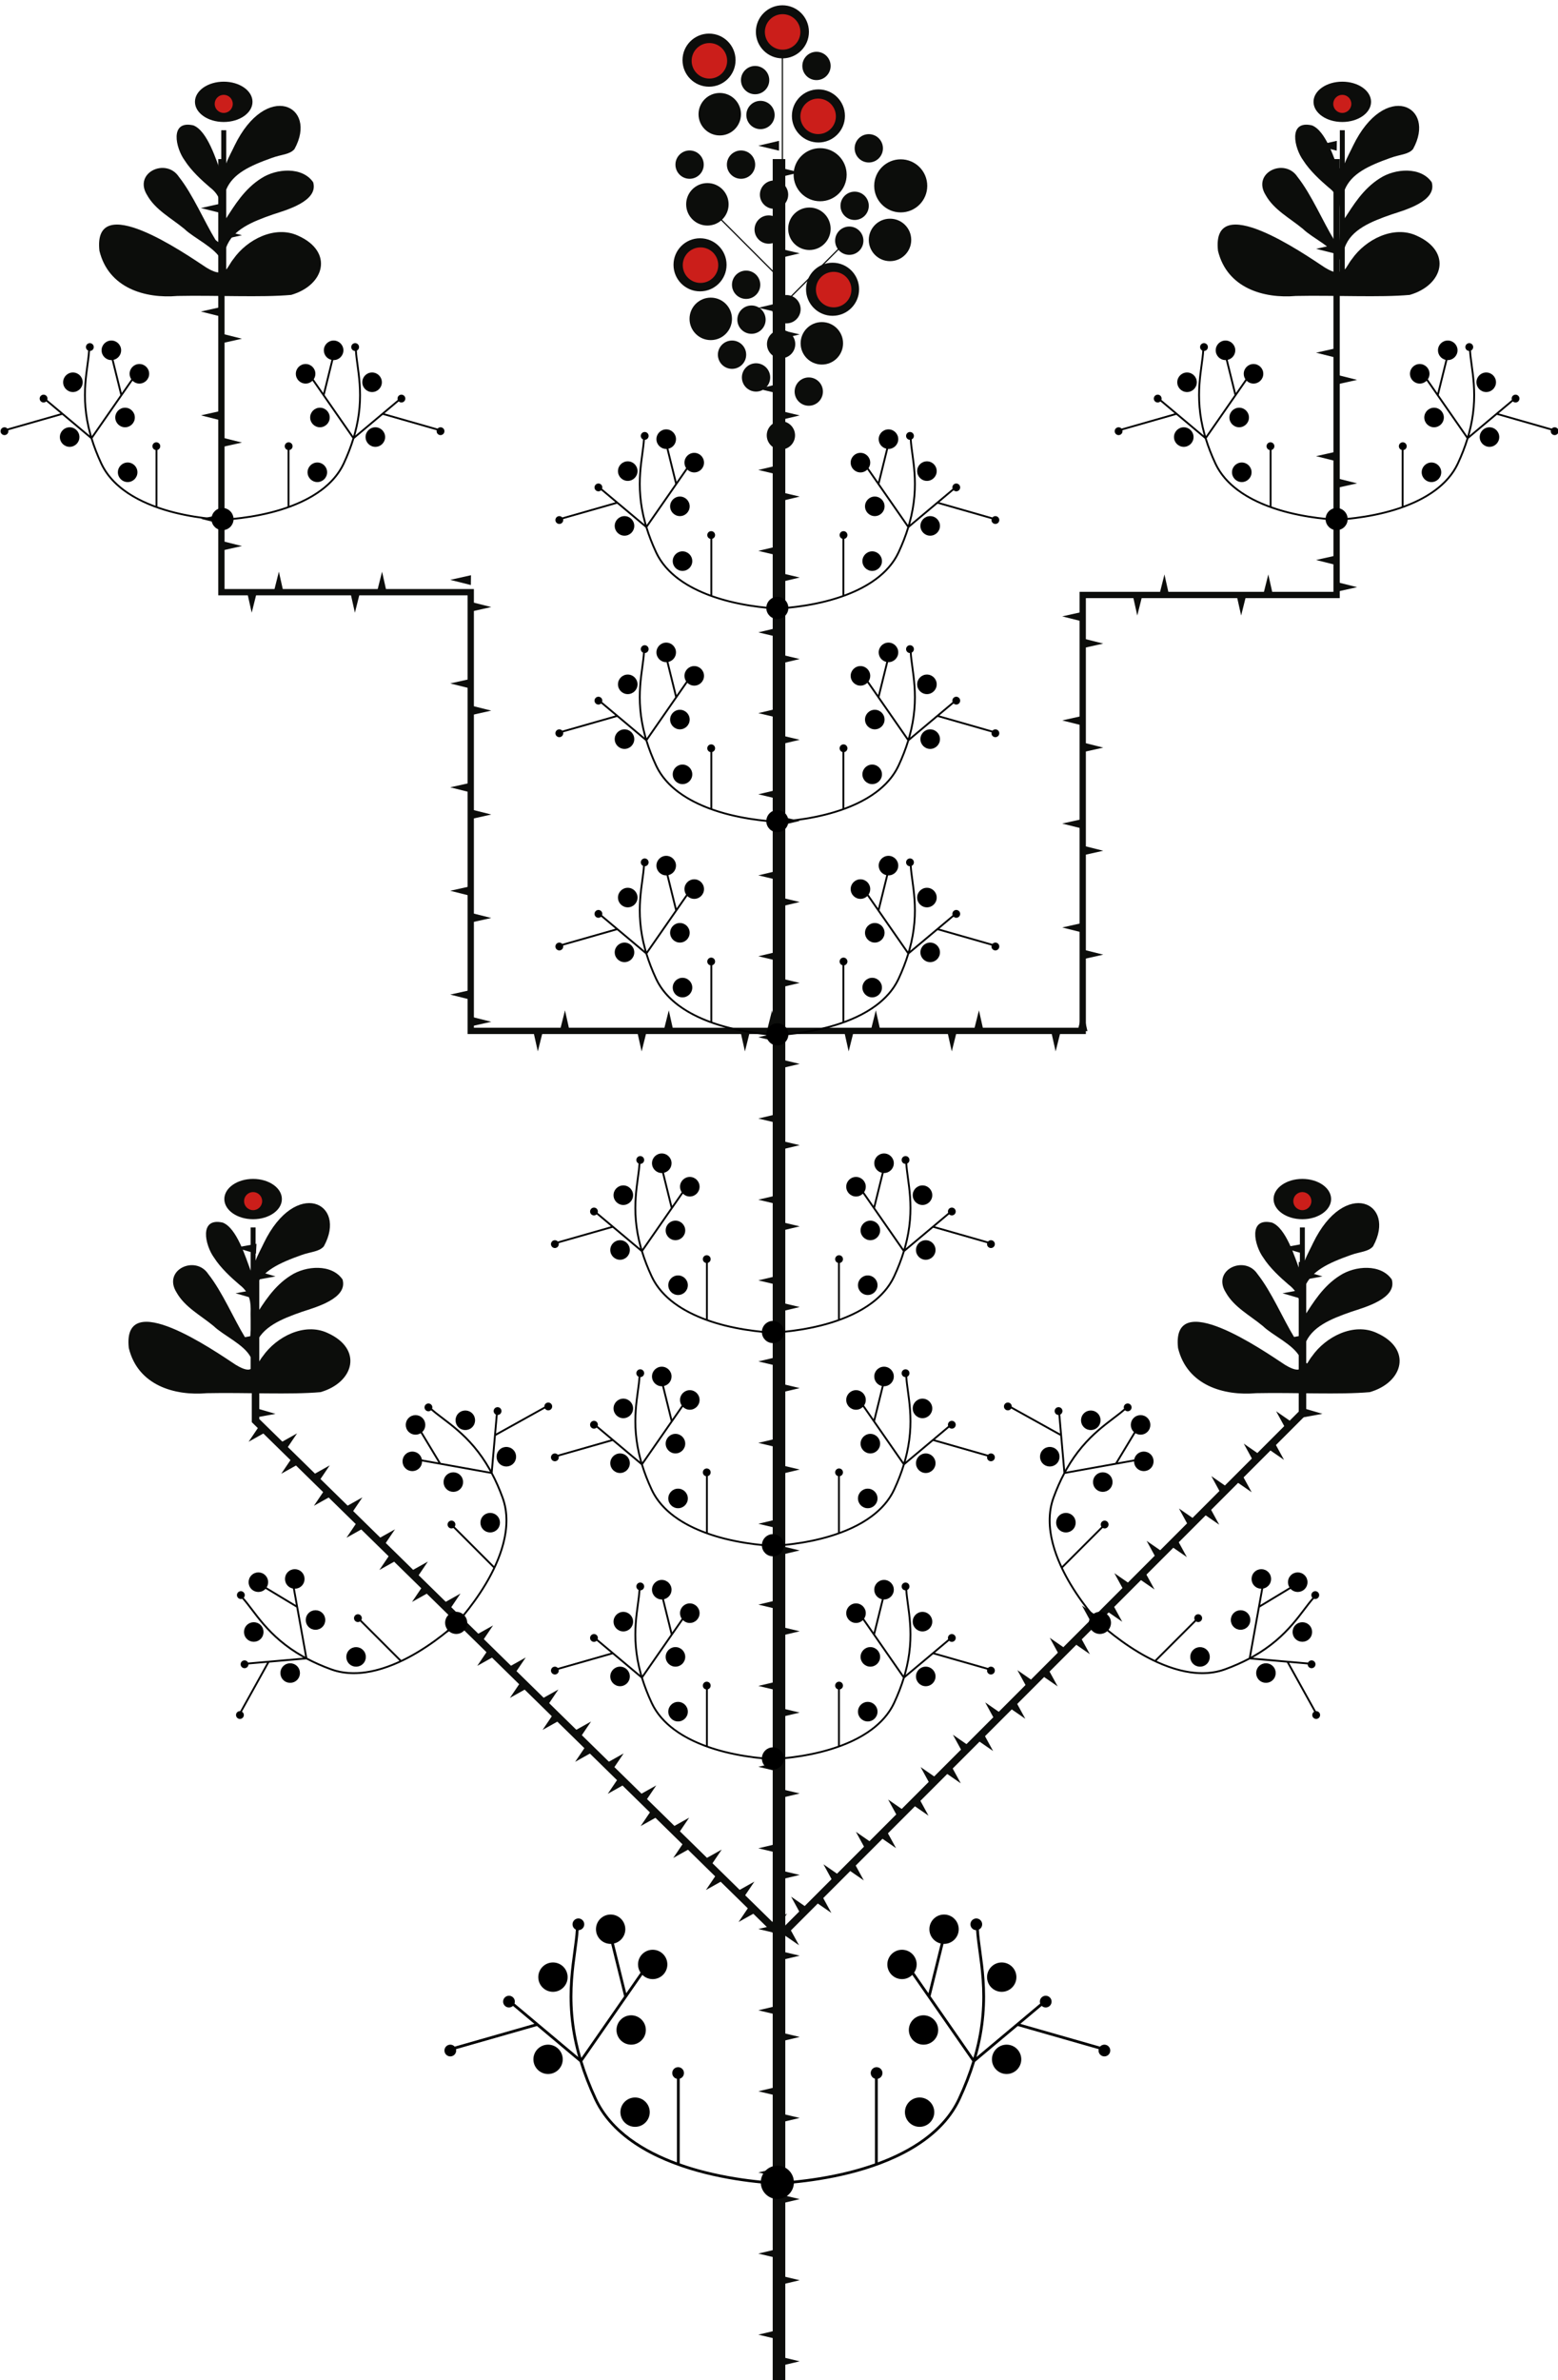 <?xml version="1.0" encoding="UTF-8"?>
<svg xmlns="http://www.w3.org/2000/svg" width="294.788" height="450" viewBox="0 0 294.788 450">
  <g id="Tallo">
    <g>
      <g>
        <line x1="147.394" y1="450" x2="147.394" y2="30.074" fill="none" stroke="#0c0d0b" stroke-miterlimit="10" stroke-width="2.381"/>
        <g>
          <polygon points="147.394 442.32 143.478 441.392 147.394 440.464 147.394 442.32 147.394 442.32" fill="#0c0d0b"/>
          <polygon points="147.394 447.359 151.31 446.431 147.394 445.503 147.394 447.359 147.394 447.359" fill="#0c0d0b"/>
        </g>
        <g>
          <polygon points="147.394 426.991 143.478 426.063 147.394 425.135 147.394 426.991 147.394 426.991" fill="#0c0d0b"/>
          <polygon points="147.394 432.03 151.31 431.102 147.394 430.174 147.394 432.03 147.394 432.03" fill="#0c0d0b"/>
        </g>
        <g>
          <polygon points="147.394 411.654 143.478 410.726 147.394 409.798 147.394 411.654 147.394 411.654" fill="#0c0d0b"/>
          <polygon points="147.394 416.693 151.31 415.765 147.394 414.837 147.394 416.693 147.394 416.693" fill="#0c0d0b"/>
        </g>
        <g>
          <polygon points="147.394 396.309 143.478 395.381 147.394 394.454 147.394 396.309 147.394 396.309" fill="#0c0d0b"/>
          <polygon points="147.394 401.348 151.31 400.42 147.394 399.493 147.394 401.348 147.394 401.348" fill="#0c0d0b"/>
        </g>
        <g>
          <polygon points="147.394 380.997 143.478 380.069 147.394 379.141 147.394 380.997 147.394 380.997" fill="#0c0d0b"/>
          <polygon points="147.394 386.036 151.31 385.108 147.394 384.18 147.394 386.036 147.394 386.036" fill="#0c0d0b"/>
        </g>
        <g>
          <polygon points="147.394 365.631 143.478 364.703 147.394 363.776 147.394 365.631 147.394 365.631" fill="#0c0d0b"/>
          <polygon points="147.394 370.67 151.31 369.742 147.394 368.815 147.394 370.67 147.394 370.67" fill="#0c0d0b"/>
        </g>
        <g>
          <polygon points="147.394 350.368 143.478 349.44 147.394 348.512 147.394 350.368 147.394 350.368" fill="#0c0d0b"/>
          <polygon points="147.394 355.407 151.31 354.479 147.394 353.551 147.394 355.407 147.394 355.407" fill="#0c0d0b"/>
        </g>
        <g>
          <polygon points="147.394 334.965 143.478 334.037 147.394 333.109 147.394 334.965 147.394 334.965" fill="#0c0d0b"/>
          <polygon points="147.394 340.004 151.31 339.076 147.394 338.148 147.394 340.004 147.394 340.004" fill="#0c0d0b"/>
        </g>
        <g>
          <polygon points="147.394 319.672 143.478 318.744 147.394 317.816 147.394 319.672 147.394 319.672" fill="#0c0d0b"/>
          <polygon points="147.394 324.711 151.31 323.783 147.394 322.855 147.394 324.711 147.394 324.711" fill="#0c0d0b"/>
        </g>
        <g>
          <polygon points="147.394 304.297 143.478 303.369 147.394 302.441 147.394 304.297 147.394 304.297" fill="#0c0d0b"/>
          <polygon points="147.394 309.336 151.31 308.408 147.394 307.48 147.394 309.336 147.394 309.336" fill="#0c0d0b"/>
        </g>
        <g>
          <polygon points="147.394 289.012 143.478 288.085 147.394 287.157 147.394 289.012 147.394 289.012" fill="#0c0d0b"/>
          <polygon points="147.394 294.051 151.31 293.124 147.394 292.196 147.394 294.051 147.394 294.051" fill="#0c0d0b"/>
        </g>
        <g>
          <polygon points="147.394 273.722 143.478 272.795 147.394 271.867 147.394 273.722 147.394 273.722" fill="#0c0d0b"/>
          <polygon points="147.394 278.761 151.31 277.834 147.394 276.906 147.394 278.761 147.394 278.761" fill="#0c0d0b"/>
        </g>
        <g>
          <polygon points="147.394 258.321 143.478 257.394 147.394 256.466 147.394 258.321 147.394 258.321" fill="#0c0d0b"/>
          <polygon points="147.394 263.36 151.31 262.433 147.394 261.505 147.394 263.36 147.394 263.36" fill="#0c0d0b"/>
        </g>
        <g>
          <polygon points="147.394 242.998 143.478 242.07 147.394 241.142 147.394 242.998 147.394 242.998" fill="#0c0d0b"/>
          <polygon points="147.394 248.037 151.31 247.109 147.394 246.181 147.394 248.037 147.394 248.037" fill="#0c0d0b"/>
        </g>
        <g>
          <polygon points="147.394 227.744 143.478 226.817 147.394 225.889 147.394 227.744 147.394 227.744" fill="#0c0d0b"/>
          <polygon points="147.394 232.783 151.31 231.856 147.394 230.928 147.394 232.783 147.394 232.783" fill="#0c0d0b"/>
        </g>
        <g>
          <polygon points="147.394 212.398 143.478 211.47 147.394 210.542 147.394 212.398 147.394 212.398" fill="#0c0d0b"/>
          <polygon points="147.394 217.437 151.31 216.509 147.394 215.581 147.394 217.437 147.394 217.437" fill="#0c0d0b"/>
        </g>
        <g>
          <polygon points="147.394 197.027 143.478 196.099 147.394 195.172 147.394 197.027 147.394 197.027" fill="#0c0d0b"/>
          <polygon points="147.394 202.066 151.31 201.138 147.394 200.211 147.394 202.066 147.394 202.066" fill="#0c0d0b"/>
        </g>
        <g>
          <polygon points="147.394 181.718 143.478 180.79 147.394 179.863 147.394 181.718 147.394 181.718" fill="#0c0d0b"/>
          <polygon points="147.394 186.757 151.31 185.829 147.394 184.902 147.394 186.757 147.394 186.757" fill="#0c0d0b"/>
        </g>
        <g>
          <polygon points="147.394 166.423 143.478 165.495 147.394 164.567 147.394 166.423 147.394 166.423" fill="#0c0d0b"/>
          <polygon points="147.394 171.462 151.31 170.534 147.394 169.606 147.394 171.462 147.394 171.462" fill="#0c0d0b"/>
        </g>
        <g>
          <polygon points="147.394 151.098 143.478 150.17 147.394 149.243 147.394 151.098 147.394 151.098" fill="#0c0d0b"/>
          <polygon points="147.394 156.137 151.31 155.209 147.394 154.282 147.394 156.137 147.394 156.137" fill="#0c0d0b"/>
        </g>
        <g>
          <polygon points="147.394 135.753 143.478 134.825 147.394 133.897 147.394 135.753 147.394 135.753" fill="#0c0d0b"/>
          <polygon points="147.394 140.792 151.31 139.864 147.394 138.936 147.394 140.792 147.394 140.792" fill="#0c0d0b"/>
        </g>
        <g>
          <polygon points="147.394 120.484 143.478 119.556 147.394 118.628 147.394 120.484 147.394 120.484" fill="#0c0d0b"/>
          <polygon points="147.394 125.523 151.31 124.595 147.394 123.667 147.394 125.523 147.394 125.523" fill="#0c0d0b"/>
        </g>
        <g>
          <polygon points="147.394 105.074 143.478 104.147 147.394 103.219 147.394 105.074 147.394 105.074" fill="#0c0d0b"/>
          <polygon points="147.394 110.113 151.31 109.186 147.394 108.258 147.394 110.113 147.394 110.113" fill="#0c0d0b"/>
        </g>
        <g>
          <polygon points="147.394 89.777 143.478 88.85 147.394 87.922 147.394 89.777 147.394 89.777" fill="#0c0d0b"/>
          <polygon points="147.394 94.817 151.31 93.889 147.394 92.961 147.394 94.817 147.394 94.817" fill="#0c0d0b"/>
        </g>
        <g>
          <polygon points="147.394 74.43 143.478 73.503 147.394 72.575 147.394 74.43 147.394 74.43" fill="#0c0d0b"/>
          <polygon points="147.394 79.469 151.31 78.542 147.394 77.614 147.394 79.469 147.394 79.469" fill="#0c0d0b"/>
        </g>
        <g>
          <polygon points="147.394 59.114 143.478 58.187 147.394 57.259 147.394 59.114 147.394 59.114" fill="#0c0d0b"/>
          <polygon points="147.394 64.153 151.31 63.226 147.394 62.298 147.394 64.153 147.394 64.153" fill="#0c0d0b"/>
        </g>
        <g>
          <polygon points="147.394 43.783 143.478 42.856 147.394 41.928 147.394 43.783 147.394 43.783" fill="#0c0d0b"/>
          <polygon points="147.394 48.822 151.31 47.895 147.394 46.967 147.394 48.822 147.394 48.822" fill="#0c0d0b"/>
        </g>
        <g>
          <polygon points="147.394 28.482 143.478 27.554 147.394 26.627 147.394 28.482 147.394 28.482" fill="#0c0d0b"/>
          <polygon points="147.394 33.521 151.31 32.593 147.394 31.666 147.394 33.521 147.394 33.521" fill="#0c0d0b"/>
        </g>
      </g>
      <g>
        <polyline points="41.894 30.074 41.894 111.959 89.069 111.959 89.069 194.899 204.861 194.899 204.861 112.487 252.894 112.487 252.894 30.074" fill="none" stroke="#0c0d0b" stroke-miterlimit="10" stroke-width="1.19"/>
        <g>
          <polygon points="41.915 40.31 38.011 39.331 41.939 38.454 41.915 40.31 41.915 40.31" fill="#0c0d0b"/>
          <polygon points="41.849 45.348 45.777 44.472 41.874 43.493 41.849 45.348 41.849 45.348" fill="#0c0d0b"/>
        </g>
        <g>
          <polygon points="41.915 59.877 38.011 58.899 41.939 58.022 41.915 59.877 41.915 59.877" fill="#0c0d0b"/>
          <polygon points="41.849 64.916 45.777 64.039 41.874 63.061 41.849 64.916 41.849 64.916" fill="#0c0d0b"/>
        </g>
        <g>
          <polygon points="41.915 79.507 38.011 78.528 41.939 77.651 41.915 79.507 41.915 79.507" fill="#0c0d0b"/>
          <polygon points="41.849 84.545 45.777 83.669 41.874 82.69 41.849 84.545 41.849 84.545" fill="#0c0d0b"/>
        </g>
        <g>
          <polygon points="41.915 99.074 38.011 98.096 41.939 97.219 41.915 99.074 41.915 99.074" fill="#0c0d0b"/>
          <polygon points="41.849 104.113 45.777 103.236 41.874 102.258 41.849 104.113 41.849 104.113" fill="#0c0d0b"/>
        </g>
        <g>
          <polygon points="48.604 111.939 47.625 115.843 46.748 111.915 48.604 111.939 48.604 111.939" fill="#0c0d0b"/>
          <polygon points="53.642 112.004 52.766 108.076 51.787 111.98 53.642 112.004 53.642 112.004" fill="#0c0d0b"/>
        </g>
        <g>
          <polygon points="68.129 111.939 67.15 115.843 66.273 111.915 68.129 111.939 68.129 111.939" fill="#0c0d0b"/>
          <polygon points="73.167 112.004 72.291 108.076 71.312 111.98 73.167 112.004 73.167 112.004" fill="#0c0d0b"/>
        </g>
        <g>
          <polygon points="89.09 110.607 85.186 109.628 89.114 108.752 89.09 110.607 89.09 110.607" fill="#0c0d0b"/>
          <polygon points="89.024 115.646 92.952 114.769 89.048 113.79 89.024 115.646 89.024 115.646" fill="#0c0d0b"/>
        </g>
        <g>
          <polygon points="89.09 130.19 85.186 129.212 89.114 128.335 89.09 130.19 89.09 130.19" fill="#0c0d0b"/>
          <polygon points="89.024 135.229 92.952 134.353 89.048 133.374 89.024 135.229 89.024 135.229" fill="#0c0d0b"/>
        </g>
        <g>
          <polygon points="89.09 149.831 85.186 148.852 89.114 147.976 89.09 149.831 89.09 149.831" fill="#0c0d0b"/>
          <polygon points="89.024 154.87 92.952 153.993 89.048 153.014 89.024 154.87 89.024 154.87" fill="#0c0d0b"/>
        </g>
        <g>
          <polygon points="89.09 169.391 85.186 168.412 89.114 167.535 89.09 169.391 89.09 169.391" fill="#0c0d0b"/>
          <polygon points="89.024 174.429 92.952 173.553 89.048 172.574 89.024 174.429 89.024 174.429" fill="#0c0d0b"/>
        </g>
        <g>
          <polygon points="89.09 189.016 85.186 188.037 89.114 187.161 89.09 189.016 89.09 189.016" fill="#0c0d0b"/>
          <polygon points="89.024 194.055 92.952 193.178 89.048 192.199 89.024 194.055 89.024 194.055" fill="#0c0d0b"/>
        </g>
        <g>
          <polygon points="102.739 194.879 101.761 198.782 100.884 194.854 102.739 194.879 102.739 194.879" fill="#0c0d0b"/>
          <polygon points="107.778 194.944 106.901 191.016 105.923 194.92 107.778 194.944 107.778 194.944" fill="#0c0d0b"/>
        </g>
        <g>
          <polygon points="122.38 194.879 121.401 198.782 120.525 194.854 122.38 194.879 122.38 194.879" fill="#0c0d0b"/>
          <polygon points="127.419 194.944 126.542 191.016 125.563 194.92 127.419 194.944 127.419 194.944" fill="#0c0d0b"/>
        </g>
        <g>
          <polygon points="141.925 194.879 140.947 198.782 140.07 194.854 141.925 194.879 141.925 194.879" fill="#0c0d0b"/>
          <polygon points="146.964 194.944 146.087 191.016 145.109 194.92 146.964 194.944 146.964 194.944" fill="#0c0d0b"/>
        </g>
        <g>
          <polygon points="161.554 194.879 160.575 198.782 159.698 194.854 161.554 194.879 161.554 194.879" fill="#0c0d0b"/>
          <polygon points="166.592 194.944 165.716 191.016 164.737 194.92 166.592 194.944 166.592 194.944" fill="#0c0d0b"/>
        </g>
        <g>
          <polygon points="181.063 194.879 180.084 198.782 179.208 194.854 181.063 194.879 181.063 194.879" fill="#0c0d0b"/>
          <polygon points="186.102 194.944 185.225 191.016 184.246 194.92 186.102 194.944 186.102 194.944" fill="#0c0d0b"/>
        </g>
        <g>
          <polygon points="200.714 194.879 199.735 198.782 198.858 194.854 200.714 194.879 200.714 194.879" fill="#0c0d0b"/>
          <polygon points="205.752 194.944 204.876 191.016 203.897 194.92 205.752 194.944 205.752 194.944" fill="#0c0d0b"/>
        </g>
        <g>
          <polygon points="204.841 179.51 208.745 180.488 204.817 181.365 204.841 179.51 204.841 179.51" fill="#0c0d0b"/>
          <polygon points="204.906 174.471 200.978 175.348 204.882 176.326 204.906 174.471 204.906 174.471" fill="#0c0d0b"/>
        </g>
        <g>
          <polygon points="204.841 159.866 208.745 160.844 204.817 161.721 204.841 159.866 204.841 159.866" fill="#0c0d0b"/>
          <polygon points="204.906 154.827 200.978 155.704 204.882 156.682 204.906 154.827 204.906 154.827" fill="#0c0d0b"/>
        </g>
        <g>
          <polygon points="204.841 140.364 208.745 141.343 204.817 142.219 204.841 140.364 204.841 140.364" fill="#0c0d0b"/>
          <polygon points="204.906 135.325 200.978 136.202 204.882 137.181 204.906 135.325 204.906 135.325" fill="#0c0d0b"/>
        </g>
        <g>
          <polygon points="204.841 120.696 208.745 121.675 204.817 122.552 204.841 120.696 204.841 120.696" fill="#0c0d0b"/>
          <polygon points="204.906 115.658 200.978 116.534 204.882 117.513 204.906 115.658 204.906 115.658" fill="#0c0d0b"/>
        </g>
        <g>
          <polygon points="216.163 112.466 215.184 116.37 214.308 112.442 216.163 112.466 216.163 112.466" fill="#0c0d0b"/>
          <polygon points="221.202 112.531 220.325 108.603 219.346 112.507 221.202 112.531 221.202 112.531" fill="#0c0d0b"/>
        </g>
        <g>
          <polygon points="235.814 112.466 234.835 116.37 233.959 112.442 235.814 112.466 235.814 112.466" fill="#0c0d0b"/>
          <polygon points="240.853 112.531 239.976 108.603 238.997 112.507 240.853 112.531 240.853 112.531" fill="#0c0d0b"/>
        </g>
        <g>
          <polygon points="252.873 110.033 256.777 111.011 252.849 111.888 252.873 110.033 252.873 110.033" fill="#0c0d0b"/>
          <polygon points="252.939 104.994 249.011 105.871 252.915 106.849 252.939 104.994 252.939 104.994" fill="#0c0d0b"/>
        </g>
        <g>
          <polygon points="252.873 90.405 256.777 91.383 252.849 92.26 252.873 90.405 252.873 90.405" fill="#0c0d0b"/>
          <polygon points="252.939 85.366 249.011 86.243 252.915 87.221 252.939 85.366 252.939 85.366" fill="#0c0d0b"/>
        </g>
        <g>
          <polygon points="252.873 70.843 256.777 71.822 252.849 72.699 252.873 70.843 252.873 70.843" fill="#0c0d0b"/>
          <polygon points="252.939 65.805 249.011 66.681 252.915 67.66 252.939 65.805 252.939 65.805" fill="#0c0d0b"/>
        </g>
        <g>
          <polygon points="252.873 51.205 256.777 52.184 252.849 53.061 252.873 51.205 252.873 51.205" fill="#0c0d0b"/>
          <polygon points="252.939 46.167 249.011 47.043 252.915 48.022 252.939 46.167 252.939 46.167" fill="#0c0d0b"/>
        </g>
        <g>
          <polygon points="252.873 31.666 256.777 32.644 252.849 33.521 252.873 31.666 252.873 31.666" fill="#0c0d0b"/>
          <polygon points="252.939 26.627 249.011 27.504 252.915 28.482 252.939 26.627 252.939 26.627" fill="#0c0d0b"/>
        </g>
      </g>
      <g>
        <polyline points="48.349 238.598 48.349 268.58 147.715 365.897 246.44 267.172 246.44 238.598" fill="none" stroke="#0c0d0b" stroke-miterlimit="10" stroke-width="1.417"/>
        <g>
          <polygon points="48.265 240.188 52.127 241.32 48.168 242.041 48.265 240.188 48.265 240.188" fill="#0c0d0b"/>
          <polygon points="48.529 235.156 44.57 235.877 48.432 237.009 48.529 235.156 48.529 235.156" fill="#0c0d0b"/>
        </g>
        <g>
          <polygon points="48.265 248.813 52.127 249.945 48.168 250.666 48.265 248.813 48.265 248.813" fill="#0c0d0b"/>
          <polygon points="48.529 243.781 44.57 244.502 48.432 245.634 48.529 243.781 48.529 243.781" fill="#0c0d0b"/>
        </g>
        <g>
          <polygon points="48.265 257.439 52.127 258.571 48.168 259.292 48.265 257.439 48.265 257.439" fill="#0c0d0b"/>
          <polygon points="48.529 252.407 44.57 253.128 48.432 254.26 48.529 252.407 48.529 252.407" fill="#0c0d0b"/>
        </g>
        <g>
          <polygon points="48.265 266.176 52.127 267.308 48.168 268.029 48.265 266.176 48.265 266.176" fill="#0c0d0b"/>
          <polygon points="48.529 261.144 44.57 261.865 48.432 262.997 48.529 261.144 48.529 261.144" fill="#0c0d0b"/>
        </g>
        <g>
          <polygon points="52.701 272.959 56.212 270.991 53.956 274.325 52.701 272.959 52.701 272.959" fill="#0c0d0b"/>
          <polygon points="49.29 269.249 47.035 272.583 50.546 270.615 49.29 269.249 49.29 269.249" fill="#0c0d0b"/>
        </g>
        <g>
          <polygon points="58.878 279.008 62.389 277.041 60.133 280.374 58.878 279.008 58.878 279.008" fill="#0c0d0b"/>
          <polygon points="55.467 275.299 53.212 278.632 56.723 276.665 55.467 275.299 55.467 275.299" fill="#0c0d0b"/>
        </g>
        <g>
          <polygon points="65.059 285.062 68.57 283.095 66.315 286.428 65.059 285.062 65.059 285.062" fill="#0c0d0b"/>
          <polygon points="61.649 281.353 59.393 284.686 62.904 282.719 61.649 281.353 61.649 281.353" fill="#0c0d0b"/>
        </g>
        <g>
          <polygon points="71.225 291.101 74.736 289.134 72.481 292.467 71.225 291.101 71.225 291.101" fill="#0c0d0b"/>
          <polygon points="67.814 287.391 65.559 290.725 69.07 288.757 67.814 287.391 67.814 287.391" fill="#0c0d0b"/>
        </g>
        <g>
          <polygon points="77.449 297.197 80.96 295.23 78.705 298.563 77.449 297.197 77.449 297.197" fill="#0c0d0b"/>
          <polygon points="74.039 293.488 71.784 296.821 75.295 294.853 74.039 293.488 74.039 293.488" fill="#0c0d0b"/>
        </g>
        <g>
          <polygon points="83.622 303.243 87.133 301.275 84.878 304.608 83.622 303.243 83.622 303.243" fill="#0c0d0b"/>
          <polygon points="80.212 299.533 77.956 302.866 81.467 300.899 80.212 299.533 80.212 299.533" fill="#0c0d0b"/>
        </g>
        <g>
          <polygon points="89.779 309.273 93.29 307.305 91.035 310.639 89.779 309.273 89.779 309.273" fill="#0c0d0b"/>
          <polygon points="86.369 305.563 84.114 308.896 87.624 306.929 86.369 305.563 86.369 305.563" fill="#0c0d0b"/>
        </g>
        <g>
          <polygon points="95.964 315.33 99.475 313.362 97.22 316.696 95.964 315.33 95.964 315.33" fill="#0c0d0b"/>
          <polygon points="92.554 311.62 90.298 314.954 93.809 312.986 92.554 311.62 92.554 311.62" fill="#0c0d0b"/>
        </g>
        <g>
          <polygon points="102.144 321.383 105.655 319.415 103.4 322.749 102.144 321.383 102.144 321.383" fill="#0c0d0b"/>
          <polygon points="98.734 317.673 96.479 321.007 99.99 319.039 98.734 317.673 98.734 317.673" fill="#0c0d0b"/>
        </g>
        <g>
          <polygon points="108.325 327.436 111.836 325.469 109.581 328.802 108.325 327.436 108.325 327.436" fill="#0c0d0b"/>
          <polygon points="104.915 323.727 102.66 327.06 106.171 325.093 104.915 323.727 104.915 323.727" fill="#0c0d0b"/>
        </g>
        <g>
          <polygon points="114.487 333.471 117.998 331.504 115.743 334.837 114.487 333.471 114.487 333.471" fill="#0c0d0b"/>
          <polygon points="111.077 329.762 108.822 333.095 112.333 331.127 111.077 329.762 111.077 329.762" fill="#0c0d0b"/>
        </g>
        <g>
          <polygon points="120.66 339.516 124.17 337.549 121.915 340.882 120.66 339.516 120.66 339.516" fill="#0c0d0b"/>
          <polygon points="117.249 335.807 114.994 339.14 118.505 337.172 117.249 335.807 117.249 335.807" fill="#0c0d0b"/>
        </g>
        <g>
          <polygon points="126.887 345.615 130.398 343.648 128.143 346.981 126.887 345.615 126.887 345.615" fill="#0c0d0b"/>
          <polygon points="123.477 341.906 121.221 345.239 124.732 343.272 123.477 341.906 123.477 341.906" fill="#0c0d0b"/>
        </g>
        <g>
          <polygon points="133.047 351.648 136.558 349.681 134.303 353.014 133.047 351.648 133.047 351.648" fill="#0c0d0b"/>
          <polygon points="129.636 347.938 127.381 351.272 130.892 349.304 129.636 347.938 129.636 347.938" fill="#0c0d0b"/>
        </g>
        <g>
          <polygon points="139.231 357.705 142.742 355.737 140.487 359.071 139.231 357.705 139.231 357.705" fill="#0c0d0b"/>
          <polygon points="135.821 353.995 133.565 357.328 137.076 355.361 135.821 353.995 135.821 353.995" fill="#0c0d0b"/>
        </g>
        <g>
          <polygon points="145.407 363.754 148.918 361.786 146.663 365.12 145.407 363.754 145.407 363.754" fill="#0c0d0b"/>
          <polygon points="141.997 360.044 139.742 363.378 143.253 361.41 141.997 360.044 141.997 360.044" fill="#0c0d0b"/>
        </g>
        <g>
          <polygon points="151.617 362.113 149.686 358.582 152.996 360.871 151.617 362.113 151.617 362.113" fill="#0c0d0b"/>
          <polygon points="147.872 365.485 151.182 367.774 149.251 364.243 147.872 365.485 147.872 365.485" fill="#0c0d0b"/>
        </g>
        <g>
          <polygon points="157.734 355.996 155.803 352.464 159.113 354.754 157.734 355.996 157.734 355.996" fill="#0c0d0b"/>
          <polygon points="153.989 359.367 157.299 361.657 155.368 358.126 153.989 359.367 153.989 359.367" fill="#0c0d0b"/>
        </g>
        <g>
          <polygon points="163.876 349.854 161.945 346.323 165.255 348.613 163.876 349.854 163.876 349.854" fill="#0c0d0b"/>
          <polygon points="160.131 353.226 163.44 355.516 161.51 351.984 160.131 353.226 160.131 353.226" fill="#0c0d0b"/>
        </g>
        <g>
          <polygon points="169.975 343.755 168.044 340.223 171.354 342.513 169.975 343.755 169.975 343.755" fill="#0c0d0b"/>
          <polygon points="166.23 347.126 169.54 349.416 167.609 345.885 166.23 347.126 166.23 347.126" fill="#0c0d0b"/>
        </g>
        <g>
          <polygon points="176.118 337.612 174.187 334.08 177.497 336.37 176.118 337.612 176.118 337.612" fill="#0c0d0b"/>
          <polygon points="172.373 340.983 175.683 343.273 173.752 339.742 172.373 340.983 172.373 340.983" fill="#0c0d0b"/>
        </g>
        <g>
          <polygon points="182.229 331.501 180.298 327.97 183.607 330.26 182.229 331.501 182.229 331.501" fill="#0c0d0b"/>
          <polygon points="178.484 334.873 181.793 337.163 179.862 333.631 178.484 334.873 178.484 334.873" fill="#0c0d0b"/>
        </g>
        <g>
          <polygon points="188.34 325.389 186.409 321.858 189.719 324.148 188.34 325.389 188.34 325.389" fill="#0c0d0b"/>
          <polygon points="184.595 328.761 187.905 331.051 185.974 327.52 184.595 328.761 184.595 328.761" fill="#0c0d0b"/>
        </g>
        <g>
          <polygon points="194.434 319.296 192.503 315.764 195.813 318.054 194.434 319.296 194.434 319.296" fill="#0c0d0b"/>
          <polygon points="190.689 322.667 193.999 324.957 192.068 321.426 190.689 322.667 190.689 322.667" fill="#0c0d0b"/>
        </g>
        <g>
          <polygon points="200.556 313.173 198.626 309.642 201.935 311.932 200.556 313.173 200.556 313.173" fill="#0c0d0b"/>
          <polygon points="196.811 316.545 200.121 318.835 198.19 315.303 196.811 316.545 196.811 316.545" fill="#0c0d0b"/>
        </g>
        <g>
          <polygon points="206.648 307.082 204.717 303.551 208.027 305.84 206.648 307.082 206.648 307.082" fill="#0c0d0b"/>
          <polygon points="202.903 310.453 206.213 312.743 204.282 309.212 202.903 310.453 202.903 310.453" fill="#0c0d0b"/>
        </g>
        <g>
          <polygon points="212.777 300.953 210.846 297.422 214.156 299.712 212.777 300.953 212.777 300.953" fill="#0c0d0b"/>
          <polygon points="209.032 304.325 212.341 306.615 210.411 303.083 209.032 304.325 209.032 304.325" fill="#0c0d0b"/>
        </g>
        <g>
          <polygon points="218.883 294.847 216.952 291.316 220.262 293.605 218.883 294.847 218.883 294.847" fill="#0c0d0b"/>
          <polygon points="215.138 298.218 218.448 300.508 216.517 296.977 215.138 298.218 215.138 298.218" fill="#0c0d0b"/>
        </g>
        <g>
          <polygon points="225.001 288.729 223.07 285.198 226.38 287.488 225.001 288.729 225.001 288.729" fill="#0c0d0b"/>
          <polygon points="221.256 292.101 224.565 294.391 222.634 290.859 221.256 292.101 221.256 292.101" fill="#0c0d0b"/>
        </g>
        <g>
          <polygon points="231.125 282.604 229.195 279.073 232.504 281.363 231.125 282.604 231.125 282.604" fill="#0c0d0b"/>
          <polygon points="227.38 285.976 230.69 288.266 228.759 284.734 227.38 285.976 227.38 285.976" fill="#0c0d0b"/>
        </g>
        <g>
          <polygon points="237.263 276.467 235.332 272.935 238.642 275.225 237.263 276.467 237.263 276.467" fill="#0c0d0b"/>
          <polygon points="233.518 279.838 236.828 282.128 234.897 278.597 233.518 279.838 233.518 279.838" fill="#0c0d0b"/>
        </g>
        <g>
          <polygon points="243.386 270.344 241.455 266.813 244.764 269.103 243.386 270.344 243.386 270.344" fill="#0c0d0b"/>
          <polygon points="239.641 273.716 242.95 276.006 241.019 272.474 239.641 273.716 239.641 273.716" fill="#0c0d0b"/>
        </g>
        <g>
          <polygon points="246.523 262.988 242.661 261.857 246.62 261.136 246.523 262.988 246.523 262.988" fill="#0c0d0b"/>
          <polygon points="246.259 268.021 250.218 267.299 246.356 266.168 246.259 268.021 246.259 268.021" fill="#0c0d0b"/>
        </g>
        <g>
          <polygon points="246.523 254.295 242.661 253.163 246.62 252.442 246.523 254.295 246.523 254.295" fill="#0c0d0b"/>
          <polygon points="246.259 259.327 250.218 258.606 246.356 257.474 246.259 259.327 246.259 259.327" fill="#0c0d0b"/>
        </g>
        <g>
          <polygon points="246.523 245.636 242.661 244.505 246.62 243.783 246.523 245.636 246.523 245.636" fill="#0c0d0b"/>
          <polygon points="246.259 250.668 250.218 249.947 246.356 248.816 246.259 250.668 246.259 250.668" fill="#0c0d0b"/>
        </g>
        <g>
          <polygon points="246.523 237.009 242.661 235.877 246.62 235.156 246.523 237.009 246.523 237.009" fill="#0c0d0b"/>
          <polygon points="246.259 242.041 250.218 241.32 246.356 240.188 246.259 242.041 246.259 242.041" fill="#0c0d0b"/>
        </g>
      </g>
    </g>
  </g>
  <g id="Hojas">
    <g>
      <path d="M165.518,97.578c1.022,0,1.85-.828,1.85-1.85s-.828-1.85-1.85-1.85-1.85.828-1.85,1.85.828,1.85,1.85,1.85Z"/>
      <path d="M175.384,90.918c1.022,0,1.85-.828,1.85-1.85s-.828-1.85-1.85-1.85-1.85.828-1.85,1.85.828,1.85,1.85,1.85Z"/>
      <circle cx="176" cy="99.428" r="1.85"/>
      <path d="M165.025,107.937c1.022,0,1.85-.828,1.85-1.85s-.828-1.85-1.85-1.85-1.85.828-1.85,1.85.828,1.85,1.85,1.85Z"/>
      <path d="M188.333,97.578c-.221,0-.418.097-.554.25l-10.052-2.872,2.7-2.265c.269.253.69.271.98.029.314-.262.355-.729.093-1.042-.262-.314-.729-.355-1.042-.093-.243.203-.322.529-.223.812l-8.041,6.745c.033-.115.067-.23.098-.345.457-1.685.749-3.312.892-4.974.277-3.225-.09-5.904-.385-8.056-.136-.992-.256-1.878-.303-2.689.054-.026.107-.058.155-.099.314-.262.355-.729.093-1.042-.262-.314-.729-.355-1.042-.093s-.355.729-.093,1.042c.14.168.339.257.541.264.049.81.169,1.686.303,2.665.292,2.135.657,4.792.383,7.978-.141,1.641-.429,3.248-.881,4.913-.049.179-.101.36-.154.54l-5.397-7.765,1.635-6.607c.022,0,.045.003.067.003,1.022,0,1.85-.828,1.85-1.85s-.828-1.85-1.85-1.85-1.85.828-1.85,1.85c0,.878.613,1.612,1.434,1.801l-1.552,6.27-1.803-2.595c.201-.296.318-.653.318-1.037,0-1.022-.828-1.85-1.85-1.85s-1.85.828-1.85,1.85.828,1.85,1.85,1.85c.507,0,.965-.204,1.3-.534l1.924,2.768v.006s.005.002.005.002l5.641,8.116c-.47,1.531-1.076,3.099-1.813,4.677-1.916,4.105-6.081,6.583-10.115,8.07v-10.538c.117-.024.229-.076.327-.157.314-.262.355-.729.093-1.042-.262-.314-.729-.355-1.042-.093s-.355.729-.093,1.042c.099.119.227.198.365.237v10.679c-1.113.395-2.211.717-3.243.977-2.634.663-5.137,1.011-6.995,1.193-.109-1.057-.992-1.885-2.078-1.885s-1.969.828-2.078,1.885c-1.858-.182-4.36-.53-6.995-1.193-1.032-.26-2.13-.582-3.243-.977v-10.679c.138-.039.266-.119.365-.237.262-.314.22-.78-.093-1.042s-.78-.22-1.042.093c-.262.314-.22.78.093,1.042.098.082.211.134.327.157v10.538c-4.035-1.487-8.2-3.964-10.115-8.07-.736-1.578-1.343-3.146-1.813-4.677l5.641-8.116.006-.002v-.006s1.922-2.768,1.922-2.768c.334.33.793.534,1.3.534,1.022,0,1.85-.828,1.85-1.85s-.828-1.85-1.85-1.85-1.85.828-1.85,1.85c0,.385.117.741.318,1.037l-1.803,2.595-1.552-6.27c.821-.189,1.434-.923,1.434-1.801,0-1.022-.828-1.85-1.85-1.85s-1.85.828-1.85,1.85.828,1.85,1.85,1.85c.023,0,.045-.003.067-.003l1.635,6.607-5.397,7.765c-.053-.181-.105-.361-.154-.54-.452-1.664-.74-3.271-.881-4.913-.274-3.187.091-5.844.383-7.978.134-.979.254-1.855.303-2.665.202-.007.401-.097.541-.264.262-.314.22-.78-.093-1.042s-.78-.22-1.042.093c-.262.314-.22.78.093,1.042.048.04.101.073.155.099-.047.812-.167,1.697-.303,2.689-.295,2.152-.662,4.83-.385,8.056.143,1.662.434,3.29.892,4.974.031.114.065.23.098.345l-8.041-6.745c.099-.282.02-.609-.223-.812-.314-.262-.78-.22-1.042.093-.262.314-.22.78.093,1.042.29.243.711.224.98-.029l2.7,2.265-10.052,2.872c-.136-.153-.333-.25-.554-.25-.409,0-.74.331-.74.74s.331.74.74.74.74-.331.74-.74c0-.06-.008-.118-.021-.173l10.21-2.917,5.388,4.519c.476,1.555,1.091,3.148,1.839,4.75,2.56,5.485,8.997,8.121,13.946,9.366,2.664.67,5.192,1.02,7.065,1.203.071,1.095.973,1.964,2.086,1.964s2.015-.869,2.086-1.964c1.874-.183,4.401-.532,7.065-1.203,4.949-1.245,11.386-3.881,13.946-9.366.747-1.602,1.363-3.195,1.839-4.75l5.388-4.519,10.21,2.917c-.013.056-.021.114-.021.173,0,.409.331.74.74.74s.74-.331.74-.74-.331-.74-.74-.74Z"/>
      <path d="M130.492,95.728c0-1.022-.828-1.85-1.85-1.85s-1.85.828-1.85,1.85.828,1.85,1.85,1.85,1.85-.828,1.85-1.85Z"/>
      <path d="M118.776,90.918c1.022,0,1.85-.828,1.85-1.85s-.828-1.85-1.85-1.85-1.85.828-1.85,1.85.828,1.85,1.85,1.85Z"/>
      <circle cx="118.16" cy="99.428" r="1.85"/>
      <path d="M129.136,107.937c1.022,0,1.85-.828,1.85-1.85s-.828-1.85-1.85-1.85-1.85.828-1.85,1.85.828,1.85,1.85,1.85Z"/>
    </g>
    <g>
      <path d="M271.339,80.781c1.022,0,1.85-.828,1.85-1.85s-.828-1.85-1.85-1.85-1.85.828-1.85,1.85.828,1.85,1.85,1.85Z"/>
      <path d="M281.205,74.121c1.022,0,1.85-.828,1.85-1.85s-.828-1.85-1.85-1.85-1.85.828-1.85,1.85.828,1.85,1.85,1.85Z"/>
      <circle cx="281.822" cy="82.631" r="1.85"/>
      <path d="M270.846,91.14c1.022,0,1.85-.828,1.85-1.85s-.828-1.85-1.85-1.85-1.85.828-1.85,1.85.828,1.85,1.85,1.85Z"/>
      <path d="M294.154,80.781c-.221,0-.418.097-.554.25l-10.052-2.872,2.7-2.265c.269.253.69.271.98.029.314-.262.355-.729.093-1.042-.262-.314-.729-.355-1.042-.093-.243.203-.322.529-.223.812l-8.041,6.745c.033-.115.067-.23.098-.345.457-1.685.749-3.312.892-4.974.277-3.225-.09-5.904-.385-8.056-.136-.992-.256-1.878-.303-2.689.054-.026.107-.058.155-.099.314-.262.355-.729.093-1.042-.262-.314-.729-.355-1.042-.093s-.355.729-.093,1.042c.14.168.339.257.541.264.049.81.169,1.686.303,2.665.292,2.135.657,4.792.383,7.978-.141,1.641-.429,3.248-.881,4.913-.049.179-.101.36-.154.54l-5.397-7.765,1.635-6.607c.022,0,.045.003.067.003,1.022,0,1.85-.828,1.85-1.85s-.828-1.85-1.85-1.85-1.85.828-1.85,1.85c0,.878.613,1.612,1.434,1.801l-1.552,6.27-1.803-2.595c.201-.296.318-.653.318-1.037,0-1.022-.828-1.85-1.85-1.85s-1.85.828-1.85,1.85.828,1.85,1.85,1.85c.507,0,.965-.204,1.3-.534l1.924,2.768v.006s.005.002.005.002l5.641,8.116c-.47,1.531-1.076,3.099-1.813,4.677-1.916,4.105-6.081,6.583-10.115,8.07v-10.538c.117-.024.229-.076.327-.157.314-.262.355-.729.093-1.042-.262-.314-.729-.355-1.042-.093s-.355.729-.093,1.042c.099.119.227.198.365.237v10.679c-1.113.395-2.211.717-3.243.977-2.634.663-5.137,1.011-6.995,1.193-.109-1.057-.992-1.885-2.078-1.885s-1.969.828-2.078,1.885c-1.858-.182-4.36-.53-6.995-1.193-1.032-.26-2.13-.582-3.243-.977v-10.679c.138-.039.266-.119.365-.237.262-.314.22-.78-.093-1.042s-.78-.22-1.042.093c-.262.314-.22.78.093,1.042.098.082.211.134.327.157v10.538c-4.035-1.487-8.2-3.964-10.115-8.07-.736-1.578-1.343-3.146-1.813-4.677l5.641-8.116.006-.002v-.006s1.922-2.768,1.922-2.768c.334.33.793.534,1.3.534,1.022,0,1.85-.828,1.85-1.85s-.828-1.85-1.85-1.85-1.85.828-1.85,1.85c0,.385.117.741.318,1.037l-1.803,2.595-1.552-6.27c.821-.189,1.434-.923,1.434-1.801,0-1.022-.828-1.85-1.85-1.85s-1.85.828-1.85,1.85.828,1.85,1.85,1.85c.023,0,.045-.003.067-.003l1.635,6.607-5.397,7.765c-.053-.181-.105-.361-.154-.54-.452-1.664-.74-3.271-.881-4.913-.274-3.187.091-5.844.383-7.978.134-.979.254-1.855.303-2.665.202-.007.401-.097.541-.264.262-.314.22-.78-.093-1.042s-.78-.22-1.042.093c-.262.314-.22.78.093,1.042.048.04.101.073.155.099-.047.812-.167,1.697-.303,2.689-.295,2.152-.662,4.83-.385,8.056.143,1.662.434,3.29.892,4.974.031.114.065.23.098.345l-8.041-6.745c.099-.282.02-.609-.223-.812-.314-.262-.78-.22-1.042.093-.262.314-.22.78.093,1.042.29.243.711.224.98-.029l2.7,2.265-10.052,2.872c-.136-.153-.333-.25-.554-.25-.409,0-.74.331-.74.74s.331.74.74.74.74-.331.74-.74c0-.06-.008-.118-.021-.173l10.21-2.917,5.388,4.519c.476,1.555,1.091,3.148,1.839,4.75,2.56,5.485,8.997,8.121,13.946,9.366,2.664.67,5.192,1.02,7.065,1.203.071,1.095.973,1.964,2.086,1.964s2.015-.869,2.086-1.964c1.874-.183,4.401-.532,7.065-1.203,4.949-1.245,11.386-3.881,13.946-9.366.747-1.602,1.363-3.195,1.839-4.75l5.388-4.519,10.21,2.917c-.013.056-.021.114-.021.173,0,.409.331.74.74.74s.74-.331.74-.74-.331-.74-.74-.74Z"/>
      <path d="M236.314,78.931c0-1.022-.828-1.85-1.85-1.85s-1.85.828-1.85,1.85.828,1.85,1.85,1.85,1.85-.828,1.85-1.85Z"/>
      <path d="M224.598,74.121c1.022,0,1.85-.828,1.85-1.85s-.828-1.85-1.85-1.85-1.85.828-1.85,1.85.828,1.85,1.85,1.85Z"/>
      <circle cx="223.981" cy="82.631" r="1.85"/>
      <path d="M234.957,91.14c1.022,0,1.85-.828,1.85-1.85s-.828-1.85-1.85-1.85-1.85.828-1.85,1.85.828,1.85,1.85,1.85Z"/>
    </g>
    <g>
      <path d="M60.536,80.781c1.022,0,1.85-.828,1.85-1.85s-.828-1.85-1.85-1.85-1.85.828-1.85,1.85.828,1.85,1.85,1.85Z"/>
      <path d="M70.402,74.121c1.022,0,1.85-.828,1.85-1.85s-.828-1.85-1.85-1.85-1.85.828-1.85,1.85.828,1.85,1.85,1.85Z"/>
      <circle cx="71.019" cy="82.631" r="1.85"/>
      <path d="M60.043,91.14c1.022,0,1.85-.828,1.85-1.85s-.828-1.85-1.85-1.85-1.85.828-1.85,1.85.828,1.85,1.85,1.85Z"/>
      <path d="M83.351,80.781c-.221,0-.418.097-.554.25l-10.052-2.872,2.7-2.265c.269.253.69.271.98.029.314-.262.355-.729.093-1.042-.262-.314-.729-.355-1.042-.093-.243.203-.322.529-.223.812l-8.041,6.745c.033-.115.067-.23.098-.345.457-1.685.749-3.312.892-4.974.277-3.225-.09-5.904-.385-8.056-.136-.992-.256-1.878-.303-2.689.054-.026.107-.058.155-.099.314-.262.355-.729.093-1.042-.262-.314-.729-.355-1.042-.093s-.355.729-.093,1.042c.14.168.339.257.541.264.049.81.169,1.686.303,2.665.292,2.135.657,4.792.383,7.978-.141,1.641-.429,3.248-.881,4.913-.049.179-.101.36-.154.54l-5.397-7.765,1.635-6.607c.022,0,.045.003.067.003,1.022,0,1.85-.828,1.85-1.85s-.828-1.85-1.85-1.85-1.85.828-1.85,1.85c0,.878.613,1.612,1.434,1.801l-1.552,6.27-1.803-2.595c.201-.296.318-.653.318-1.037,0-1.022-.828-1.85-1.85-1.85s-1.85.828-1.85,1.85.828,1.85,1.85,1.85c.507,0,.965-.204,1.3-.534l1.924,2.768v.006s.005.002.005.002l5.641,8.116c-.47,1.531-1.076,3.099-1.813,4.677-1.916,4.105-6.081,6.583-10.115,8.07v-10.538c.117-.024.229-.076.327-.157.314-.262.355-.729.093-1.042-.262-.314-.729-.355-1.042-.093s-.355.729-.093,1.042c.099.119.227.198.365.237v10.679c-1.113.395-2.211.717-3.243.977-2.634.663-5.137,1.011-6.995,1.193-.109-1.057-.992-1.885-2.078-1.885s-1.969.828-2.078,1.885c-1.858-.182-4.36-.53-6.995-1.193-1.032-.26-2.13-.582-3.243-.977v-10.679c.138-.039.266-.119.365-.237.262-.314.22-.78-.093-1.042s-.78-.22-1.042.093c-.262.314-.22.78.093,1.042.098.082.211.134.327.157v10.538c-4.035-1.487-8.2-3.964-10.115-8.07-.736-1.578-1.343-3.146-1.813-4.677l5.641-8.116.006-.002v-.006s1.922-2.768,1.922-2.768c.334.33.793.534,1.3.534,1.022,0,1.85-.828,1.85-1.85s-.828-1.85-1.85-1.85-1.85.828-1.85,1.85c0,.385.117.741.318,1.037l-1.803,2.595-1.552-6.27c.821-.189,1.434-.923,1.434-1.801,0-1.022-.828-1.85-1.85-1.85s-1.85.828-1.85,1.85.828,1.85,1.85,1.85c.023,0,.045-.003.067-.003l1.635,6.607-5.397,7.765c-.053-.181-.105-.361-.154-.54-.452-1.664-.74-3.271-.881-4.913-.274-3.187.091-5.844.383-7.978.134-.979.254-1.855.303-2.665.202-.007.401-.097.541-.264.262-.314.22-.78-.093-1.042s-.78-.22-1.042.093c-.262.314-.22.78.093,1.042.048.04.101.073.155.099-.047.812-.167,1.697-.303,2.689-.295,2.152-.662,4.83-.385,8.056.143,1.662.434,3.29.892,4.974.031.114.065.23.098.345l-8.041-6.745c.099-.282.02-.609-.223-.812-.314-.262-.78-.22-1.042.093-.262.314-.22.78.093,1.042.29.243.711.224.98-.029l2.7,2.265-10.052,2.872c-.136-.153-.333-.25-.554-.25-.409,0-.74.331-.74.74s.331.74.74.74.74-.331.74-.74c0-.06-.008-.118-.021-.173l10.21-2.917,5.388,4.519c.476,1.555,1.091,3.148,1.839,4.75,2.56,5.485,8.997,8.121,13.946,9.366,2.664.67,5.192,1.02,7.065,1.203.071,1.095.973,1.964,2.086,1.964s2.015-.869,2.086-1.964c1.874-.183,4.401-.532,7.065-1.203,4.949-1.245,11.386-3.881,13.946-9.366.747-1.602,1.363-3.195,1.839-4.75l5.388-4.519,10.21,2.917c-.013.056-.021.114-.021.173,0,.409.331.74.74.74s.74-.331.74-.74-.331-.74-.74-.74Z"/>
      <path d="M25.511,78.931c0-1.022-.828-1.85-1.85-1.85s-1.85.828-1.85,1.85.828,1.85,1.85,1.85,1.85-.828,1.85-1.85Z"/>
      <path d="M13.795,74.121c1.022,0,1.85-.828,1.85-1.85s-.828-1.85-1.85-1.85-1.85.828-1.85,1.85.828,1.85,1.85,1.85Z"/>
      <circle cx="13.178" cy="82.631" r="1.85"/>
      <path d="M24.154,91.14c1.022,0,1.85-.828,1.85-1.85s-.828-1.85-1.85-1.85-1.85.828-1.85,1.85.828,1.85,1.85,1.85Z"/>
    </g>
    <g>
      <path d="M165.518,137.891c1.022,0,1.85-.828,1.85-1.85s-.828-1.85-1.85-1.85-1.85.828-1.85,1.85.828,1.85,1.85,1.85Z"/>
      <path d="M175.384,131.231c1.022,0,1.85-.828,1.85-1.85s-.828-1.85-1.85-1.85-1.85.828-1.85,1.85.828,1.85,1.85,1.85Z"/>
      <circle cx="176" cy="139.741" r="1.85"/>
      <path d="M165.025,148.25c1.022,0,1.85-.828,1.85-1.85s-.828-1.85-1.85-1.85-1.85.828-1.85,1.85.828,1.85,1.85,1.85Z"/>
      <path d="M188.333,137.891c-.221,0-.418.097-.554.25l-10.052-2.872,2.7-2.265c.269.253.69.271.98.029.314-.262.355-.729.093-1.042-.262-.314-.729-.355-1.042-.093-.243.203-.322.529-.223.812l-8.041,6.745c.033-.115.067-.23.098-.345.457-1.685.749-3.312.892-4.974.277-3.225-.09-5.904-.385-8.056-.136-.992-.256-1.878-.303-2.689.054-.026.107-.058.155-.099.314-.262.355-.729.093-1.042-.262-.314-.729-.355-1.042-.093s-.355.729-.093,1.042c.14.168.339.257.541.264.049.81.169,1.686.303,2.665.292,2.135.657,4.792.383,7.978-.141,1.641-.429,3.248-.881,4.913-.049.179-.101.36-.154.54l-5.397-7.765,1.635-6.607c.022,0,.045.003.067.003,1.022,0,1.85-.828,1.85-1.85s-.828-1.85-1.85-1.85-1.85.828-1.85,1.85c0,.878.613,1.612,1.434,1.801l-1.552,6.27-1.803-2.595c.201-.296.318-.653.318-1.037,0-1.022-.828-1.85-1.85-1.85s-1.85.828-1.85,1.85.828,1.85,1.85,1.85c.507,0,.965-.204,1.3-.534l1.924,2.768v.006s.005.002.005.002l5.641,8.116c-.47,1.531-1.076,3.099-1.813,4.677-1.916,4.105-6.081,6.583-10.115,8.07v-10.538c.117-.024.229-.076.327-.157.314-.262.355-.729.093-1.042-.262-.314-.729-.355-1.042-.093s-.355.729-.093,1.042c.099.119.227.198.365.237v10.679c-1.113.395-2.211.717-3.243.977-2.634.663-5.137,1.011-6.995,1.193-.109-1.057-.992-1.885-2.078-1.885s-1.969.828-2.078,1.885c-1.858-.182-4.36-.53-6.995-1.193-1.032-.26-2.13-.582-3.243-.977v-10.679c.138-.039.266-.119.365-.237.262-.314.22-.78-.093-1.042s-.78-.22-1.042.093c-.262.314-.22.78.093,1.042.098.082.211.134.327.157v10.538c-4.035-1.487-8.2-3.964-10.115-8.07-.736-1.578-1.343-3.146-1.813-4.677l5.641-8.116.006-.002v-.006s1.922-2.768,1.922-2.768c.334.33.793.534,1.3.534,1.022,0,1.85-.828,1.85-1.85s-.828-1.85-1.85-1.85-1.85.828-1.85,1.85c0,.385.117.741.318,1.037l-1.803,2.595-1.552-6.27c.821-.189,1.434-.923,1.434-1.801,0-1.022-.828-1.85-1.85-1.85s-1.85.828-1.85,1.85.828,1.85,1.85,1.85c.023,0,.045-.003.067-.003l1.635,6.607-5.397,7.765c-.053-.181-.105-.361-.154-.54-.452-1.664-.74-3.271-.881-4.913-.274-3.187.091-5.844.383-7.978.134-.979.254-1.855.303-2.665.202-.007.401-.097.541-.264.262-.314.22-.78-.093-1.042s-.78-.22-1.042.093c-.262.314-.22.78.093,1.042.048.04.101.073.155.099-.047.812-.167,1.697-.303,2.689-.295,2.152-.662,4.83-.385,8.056.143,1.662.434,3.29.892,4.974.031.114.065.23.098.345l-8.041-6.745c.099-.282.02-.609-.223-.812-.314-.262-.78-.22-1.042.093-.262.314-.22.78.093,1.042.29.243.711.224.98-.029l2.7,2.265-10.052,2.872c-.136-.153-.333-.25-.554-.25-.409,0-.74.331-.74.74s.331.74.74.74.74-.331.74-.74c0-.06-.008-.118-.021-.173l10.21-2.917,5.388,4.519c.476,1.555,1.091,3.148,1.839,4.75,2.56,5.485,8.997,8.121,13.946,9.366,2.664.67,5.192,1.02,7.065,1.203.071,1.095.973,1.964,2.086,1.964s2.015-.869,2.086-1.964c1.874-.183,4.401-.532,7.065-1.203,4.949-1.245,11.386-3.881,13.946-9.366.747-1.602,1.363-3.195,1.839-4.75l5.388-4.519,10.21,2.917c-.013.056-.021.114-.021.173,0,.409.331.74.74.74s.74-.331.74-.74-.331-.74-.74-.74Z"/>
      <path d="M130.492,136.041c0-1.022-.828-1.85-1.85-1.85s-1.85.828-1.85,1.85.828,1.85,1.85,1.85,1.85-.828,1.85-1.85Z"/>
      <path d="M118.776,131.231c1.022,0,1.85-.828,1.85-1.85s-.828-1.85-1.85-1.85-1.85.828-1.85,1.85.828,1.85,1.85,1.85Z"/>
      <circle cx="118.16" cy="139.741" r="1.85"/>
      <path d="M129.136,148.25c1.022,0,1.85-.828,1.85-1.85s-.828-1.85-1.85-1.85-1.85.828-1.85,1.85.828,1.85,1.85,1.85Z"/>
    </g>
    <g>
      <path d="M165.518,178.204c1.022,0,1.85-.828,1.85-1.85s-.828-1.85-1.85-1.85-1.85.828-1.85,1.85.828,1.85,1.85,1.85Z"/>
      <path d="M175.384,171.544c1.022,0,1.85-.828,1.85-1.85s-.828-1.85-1.85-1.85-1.85.828-1.85,1.85.828,1.85,1.85,1.85Z"/>
      <circle cx="176" cy="180.054" r="1.85"/>
      <path d="M165.025,188.563c1.022,0,1.85-.828,1.85-1.85s-.828-1.85-1.85-1.85-1.85.828-1.85,1.85.828,1.85,1.85,1.85Z"/>
      <path d="M188.333,178.204c-.221,0-.418.097-.554.25l-10.052-2.872,2.7-2.265c.269.253.69.271.98.029.314-.262.355-.729.093-1.042-.262-.314-.729-.355-1.042-.093-.243.203-.322.529-.223.812l-8.041,6.745c.033-.115.067-.23.098-.345.457-1.685.749-3.312.892-4.974.277-3.225-.09-5.904-.385-8.056-.136-.992-.256-1.878-.303-2.689.054-.026.107-.058.155-.099.314-.262.355-.729.093-1.042-.262-.314-.729-.355-1.042-.093s-.355.729-.093,1.042c.14.168.339.257.541.264.049.81.169,1.686.303,2.665.292,2.135.657,4.792.383,7.978-.141,1.641-.429,3.248-.881,4.913-.049.179-.101.36-.154.54l-5.397-7.765,1.635-6.607c.022,0,.045.003.067.003,1.022,0,1.85-.828,1.85-1.85s-.828-1.85-1.85-1.85-1.85.828-1.85,1.85c0,.878.613,1.612,1.434,1.801l-1.552,6.27-1.803-2.595c.201-.296.318-.653.318-1.037,0-1.022-.828-1.85-1.85-1.85s-1.85.828-1.85,1.85.828,1.85,1.85,1.85c.507,0,.965-.204,1.3-.534l1.924,2.768v.006s.005.002.005.002l5.641,8.116c-.47,1.531-1.076,3.099-1.813,4.677-1.916,4.105-6.081,6.583-10.115,8.07v-10.538c.117-.024.229-.076.327-.157.314-.262.355-.729.093-1.042-.262-.314-.729-.355-1.042-.093s-.355.729-.093,1.042c.099.119.227.198.365.237v10.679c-1.113.395-2.211.717-3.243.977-2.634.663-5.137,1.011-6.995,1.193-.109-1.057-.992-1.885-2.078-1.885s-1.969.828-2.078,1.885c-1.858-.182-4.36-.53-6.995-1.193-1.032-.26-2.13-.582-3.243-.977v-10.679c.138-.039.266-.119.365-.237.262-.314.22-.78-.093-1.042s-.78-.22-1.042.093c-.262.314-.22.78.093,1.042.098.082.211.134.327.157v10.538c-4.035-1.487-8.2-3.964-10.115-8.07-.736-1.578-1.343-3.146-1.813-4.677l5.641-8.116.006-.002v-.006s1.922-2.768,1.922-2.768c.334.33.793.534,1.3.534,1.022,0,1.85-.828,1.85-1.85s-.828-1.85-1.85-1.85-1.85.828-1.85,1.85c0,.385.117.741.318,1.037l-1.803,2.595-1.552-6.27c.821-.189,1.434-.923,1.434-1.801,0-1.022-.828-1.85-1.85-1.85s-1.85.828-1.85,1.85.828,1.85,1.85,1.85c.023,0,.045-.003.067-.003l1.635,6.607-5.397,7.765c-.053-.181-.105-.361-.154-.54-.452-1.664-.74-3.271-.881-4.913-.274-3.187.091-5.844.383-7.978.134-.979.254-1.855.303-2.665.202-.007.401-.097.541-.264.262-.314.22-.78-.093-1.042s-.78-.22-1.042.093c-.262.314-.22.78.093,1.042.048.04.101.073.155.099-.047.812-.167,1.697-.303,2.689-.295,2.152-.662,4.83-.385,8.056.143,1.662.434,3.29.892,4.974.031.114.065.23.098.345l-8.041-6.745c.099-.282.02-.609-.223-.812-.314-.262-.78-.22-1.042.093-.262.314-.22.78.093,1.042.29.243.711.224.98-.029l2.7,2.265-10.052,2.872c-.136-.153-.333-.25-.554-.25-.409,0-.74.331-.74.74s.331.74.74.74.74-.331.74-.74c0-.06-.008-.118-.021-.173l10.21-2.917,5.388,4.519c.476,1.555,1.091,3.148,1.839,4.75,2.56,5.485,8.997,8.121,13.946,9.366,2.664.67,5.192,1.02,7.065,1.203.071,1.095.973,1.964,2.086,1.964s2.015-.869,2.086-1.964c1.874-.183,4.401-.532,7.065-1.203,4.949-1.245,11.386-3.881,13.946-9.366.747-1.602,1.363-3.195,1.839-4.75l5.388-4.519,10.21,2.917c-.013.056-.021.114-.021.173,0,.409.331.74.74.74s.74-.331.74-.74-.331-.74-.74-.74Z"/>
      <path d="M130.492,176.354c0-1.022-.828-1.85-1.85-1.85s-1.85.828-1.85,1.85.828,1.85,1.85,1.85,1.85-.828,1.85-1.85Z"/>
      <path d="M118.776,171.544c1.022,0,1.85-.828,1.85-1.85s-.828-1.85-1.85-1.85-1.85.828-1.85,1.85.828,1.85,1.85,1.85Z"/>
      <circle cx="118.16" cy="180.054" r="1.85"/>
      <path d="M129.136,188.563c1.022,0,1.85-.828,1.85-1.85s-.828-1.85-1.85-1.85-1.85.828-1.85,1.85.828,1.85,1.85,1.85Z"/>
    </g>
    <g>
      <path d="M164.678,234.474c1.022,0,1.85-.828,1.85-1.85s-.828-1.85-1.85-1.85-1.85.828-1.85,1.85.828,1.85,1.85,1.85Z"/>
      <path d="M174.544,227.814c1.022,0,1.85-.828,1.85-1.85s-.828-1.85-1.85-1.85-1.85.828-1.85,1.85.828,1.85,1.85,1.85Z"/>
      <circle cx="175.16" cy="236.324" r="1.85"/>
      <path d="M164.185,244.833c1.022,0,1.85-.828,1.85-1.85s-.828-1.85-1.85-1.85-1.85.828-1.85,1.85.828,1.85,1.85,1.85Z"/>
      <path d="M187.493,234.474c-.221,0-.418.097-.554.25l-10.052-2.872,2.7-2.265c.269.253.69.271.98.029.314-.262.355-.729.093-1.042-.262-.314-.729-.355-1.042-.093-.243.203-.322.529-.223.812l-8.041,6.745c.033-.115.067-.23.098-.345.457-1.685.749-3.312.892-4.974.277-3.225-.09-5.904-.385-8.056-.136-.992-.256-1.878-.303-2.689.054-.026.107-.058.155-.099.314-.262.355-.729.093-1.042-.262-.314-.729-.355-1.042-.093s-.355.729-.093,1.042c.14.168.339.257.541.264.049.81.169,1.686.303,2.665.292,2.135.657,4.792.383,7.978-.141,1.641-.429,3.248-.881,4.913-.049.179-.101.36-.154.54l-5.397-7.765,1.635-6.607c.022,0,.045.003.067.003,1.022,0,1.85-.828,1.85-1.85s-.828-1.85-1.85-1.85-1.85.828-1.85,1.85c0,.878.613,1.612,1.434,1.801l-1.552,6.27-1.803-2.595c.201-.296.318-.653.318-1.037,0-1.022-.828-1.85-1.85-1.85s-1.85.828-1.85,1.85.828,1.85,1.85,1.85c.507,0,.965-.204,1.3-.534l1.924,2.768v.006s.005.002.005.002l5.641,8.116c-.47,1.531-1.076,3.099-1.813,4.677-1.916,4.105-6.081,6.583-10.115,8.07v-10.538c.117-.024.229-.076.327-.157.314-.262.355-.729.093-1.042-.262-.314-.729-.355-1.042-.093s-.355.729-.093,1.042c.099.119.227.198.365.237v10.679c-1.113.395-2.211.717-3.243.977-2.634.663-5.137,1.011-6.995,1.193-.109-1.057-.992-1.885-2.078-1.885s-1.969.828-2.078,1.885c-1.858-.182-4.36-.53-6.995-1.193-1.032-.26-2.13-.582-3.243-.977v-10.679c.138-.039.266-.119.365-.237.262-.314.22-.78-.093-1.042s-.78-.22-1.042.093c-.262.314-.22.78.093,1.042.098.082.211.134.327.157v10.538c-4.035-1.487-8.2-3.964-10.115-8.07-.736-1.578-1.343-3.146-1.813-4.677l5.641-8.116.006-.002v-.006s1.922-2.768,1.922-2.768c.334.33.793.534,1.3.534,1.022,0,1.85-.828,1.85-1.85s-.828-1.85-1.85-1.85-1.85.828-1.85,1.85c0,.385.117.741.318,1.037l-1.803,2.595-1.552-6.27c.821-.189,1.434-.923,1.434-1.801,0-1.022-.828-1.85-1.85-1.85s-1.85.828-1.85,1.85.828,1.85,1.85,1.85c.023,0,.045-.003.067-.003l1.635,6.607-5.397,7.765c-.053-.181-.105-.361-.154-.54-.452-1.664-.74-3.271-.881-4.913-.274-3.187.091-5.844.383-7.978.134-.979.254-1.855.303-2.665.202-.007.401-.097.541-.264.262-.314.22-.78-.093-1.042s-.78-.22-1.042.093c-.262.314-.22.78.093,1.042.048.04.101.073.155.099-.047.812-.167,1.697-.303,2.689-.295,2.152-.662,4.83-.385,8.056.143,1.662.434,3.29.892,4.974.031.114.065.23.098.345l-8.041-6.745c.099-.282.02-.609-.223-.812-.314-.262-.78-.22-1.042.093-.262.314-.22.78.093,1.042.29.243.711.224.98-.029l2.7,2.265-10.052,2.872c-.136-.153-.333-.25-.554-.25-.409,0-.74.331-.74.74s.331.74.74.74.74-.331.74-.74c0-.06-.008-.118-.021-.173l10.21-2.917,5.388,4.519c.476,1.555,1.091,3.148,1.839,4.75,2.56,5.485,8.997,8.121,13.946,9.366,2.664.67,5.192,1.02,7.065,1.203.071,1.095.973,1.964,2.086,1.964s2.015-.869,2.086-1.964c1.874-.183,4.401-.532,7.065-1.203,4.949-1.245,11.386-3.881,13.946-9.366.747-1.602,1.363-3.195,1.839-4.75l5.388-4.519,10.21,2.917c-.013.056-.021.114-.021.173,0,.409.331.74.74.74s.74-.331.74-.74-.331-.74-.74-.74Z"/>
      <path d="M129.652,232.624c0-1.022-.828-1.85-1.85-1.85s-1.85.828-1.85,1.85.828,1.85,1.85,1.85,1.85-.828,1.85-1.85Z"/>
      <path d="M117.937,227.814c1.022,0,1.85-.828,1.85-1.85s-.828-1.85-1.85-1.85-1.85.828-1.85,1.85.828,1.85,1.85,1.85Z"/>
      <circle cx="117.32" cy="236.324" r="1.85"/>
      <path d="M128.296,244.833c1.022,0,1.85-.828,1.85-1.85s-.828-1.85-1.85-1.85-1.85.828-1.85,1.85.828,1.85,1.85,1.85Z"/>
    </g>
    <g>
      <path d="M164.678,274.787c1.022,0,1.85-.828,1.85-1.85s-.828-1.85-1.85-1.85-1.85.828-1.85,1.85.828,1.85,1.85,1.85Z"/>
      <path d="M174.544,268.127c1.022,0,1.85-.828,1.85-1.85s-.828-1.85-1.85-1.85-1.85.828-1.85,1.85.828,1.85,1.85,1.85Z"/>
      <circle cx="175.16" cy="276.637" r="1.85"/>
      <path d="M164.185,285.146c1.022,0,1.85-.828,1.85-1.85s-.828-1.85-1.85-1.85-1.85.828-1.85,1.85.828,1.85,1.85,1.85Z"/>
      <path d="M187.493,274.787c-.221,0-.418.097-.554.25l-10.052-2.872,2.7-2.265c.269.253.69.271.98.029.314-.262.355-.729.093-1.042-.262-.314-.729-.355-1.042-.093-.243.203-.322.529-.223.812l-8.041,6.745c.033-.115.067-.23.098-.345.457-1.685.749-3.312.892-4.974.277-3.225-.09-5.904-.385-8.056-.136-.992-.256-1.878-.303-2.689.054-.026.107-.058.155-.099.314-.262.355-.729.093-1.042-.262-.314-.729-.355-1.042-.093s-.355.729-.093,1.042c.14.168.339.257.541.264.049.81.169,1.686.303,2.665.292,2.135.657,4.792.383,7.978-.141,1.641-.429,3.248-.881,4.913-.049.179-.101.36-.154.54l-5.397-7.765,1.635-6.607c.022,0,.045.003.067.003,1.022,0,1.85-.828,1.85-1.85s-.828-1.85-1.85-1.85-1.85.828-1.85,1.85c0,.878.613,1.612,1.434,1.801l-1.552,6.27-1.803-2.595c.201-.296.318-.653.318-1.037,0-1.022-.828-1.85-1.85-1.85s-1.85.828-1.85,1.85.828,1.85,1.85,1.85c.507,0,.965-.204,1.3-.534l1.924,2.768v.006s.005.002.005.002l5.641,8.116c-.47,1.531-1.076,3.099-1.813,4.677-1.916,4.105-6.081,6.583-10.115,8.07v-10.538c.117-.024.229-.076.327-.157.314-.262.355-.729.093-1.042-.262-.314-.729-.355-1.042-.093s-.355.729-.093,1.042c.099.119.227.198.365.237v10.679c-1.113.395-2.211.717-3.243.977-2.634.663-5.137,1.011-6.995,1.193-.109-1.057-.992-1.885-2.078-1.885s-1.969.828-2.078,1.885c-1.858-.182-4.36-.53-6.995-1.193-1.032-.26-2.13-.582-3.243-.977v-10.679c.138-.039.266-.119.365-.237.262-.314.22-.78-.093-1.042s-.78-.22-1.042.093c-.262.314-.22.78.093,1.042.098.082.211.134.327.157v10.538c-4.035-1.487-8.2-3.964-10.115-8.07-.736-1.578-1.343-3.146-1.813-4.677l5.641-8.116.006-.002v-.006s1.922-2.768,1.922-2.768c.334.33.793.534,1.3.534,1.022,0,1.85-.828,1.85-1.85s-.828-1.85-1.85-1.85-1.85.828-1.85,1.85c0,.385.117.741.318,1.037l-1.803,2.595-1.552-6.27c.821-.189,1.434-.923,1.434-1.801,0-1.022-.828-1.85-1.85-1.85s-1.85.828-1.85,1.85.828,1.85,1.85,1.85c.023,0,.045-.003.067-.003l1.635,6.607-5.397,7.765c-.053-.181-.105-.361-.154-.54-.452-1.664-.74-3.271-.881-4.913-.274-3.187.091-5.844.383-7.978.134-.979.254-1.855.303-2.665.202-.007.401-.097.541-.264.262-.314.22-.78-.093-1.042s-.78-.22-1.042.093c-.262.314-.22.78.093,1.042.048.04.101.073.155.099-.047.812-.167,1.697-.303,2.689-.295,2.152-.662,4.83-.385,8.056.143,1.662.434,3.29.892,4.974.031.114.065.23.098.345l-8.041-6.745c.099-.282.02-.609-.223-.812-.314-.262-.78-.22-1.042.093-.262.314-.22.78.093,1.042.29.243.711.224.98-.029l2.7,2.265-10.052,2.872c-.136-.153-.333-.25-.554-.25-.409,0-.74.331-.74.74s.331.74.74.74.74-.331.74-.74c0-.06-.008-.118-.021-.173l10.21-2.917,5.388,4.519c.476,1.555,1.091,3.148,1.839,4.75,2.56,5.485,8.997,8.121,13.946,9.366,2.664.67,5.192,1.02,7.065,1.203.071,1.095.973,1.964,2.086,1.964s2.015-.869,2.086-1.964c1.874-.183,4.401-.532,7.065-1.203,4.949-1.245,11.386-3.881,13.946-9.366.747-1.602,1.363-3.195,1.839-4.75l5.388-4.519,10.21,2.917c-.013.056-.021.114-.021.173,0,.409.331.74.74.74s.74-.331.74-.74-.331-.74-.74-.74Z"/>
      <path d="M129.652,272.937c0-1.022-.828-1.85-1.85-1.85s-1.85.828-1.85,1.85.828,1.85,1.85,1.85,1.85-.828,1.85-1.85Z"/>
      <path d="M117.937,268.127c1.022,0,1.85-.828,1.85-1.85s-.828-1.85-1.85-1.85-1.85.828-1.85,1.85.828,1.85,1.85,1.85Z"/>
      <circle cx="117.32" cy="276.637" r="1.85"/>
      <path d="M128.296,285.146c1.022,0,1.85-.828,1.85-1.85s-.828-1.85-1.85-1.85-1.85.828-1.85,1.85.828,1.85,1.85,1.85Z"/>
    </g>
    <g>
      <path d="M164.678,315.1c1.022,0,1.85-.828,1.85-1.85s-.828-1.85-1.85-1.85-1.85.828-1.85,1.85.828,1.85,1.85,1.85Z"/>
      <path d="M174.544,308.44c1.022,0,1.85-.828,1.85-1.85s-.828-1.85-1.85-1.85-1.85.828-1.85,1.85.828,1.85,1.85,1.85Z"/>
      <circle cx="175.16" cy="316.949" r="1.85"/>
      <path d="M164.185,325.459c1.022,0,1.85-.828,1.85-1.85s-.828-1.85-1.85-1.85-1.85.828-1.85,1.85.828,1.85,1.85,1.85Z"/>
      <path d="M187.493,315.1c-.221,0-.418.097-.554.25l-10.052-2.872,2.7-2.265c.269.253.69.271.98.029.314-.262.355-.729.093-1.042-.262-.314-.729-.355-1.042-.093-.243.203-.322.529-.223.812l-8.041,6.745c.033-.115.067-.23.098-.345.457-1.685.749-3.312.892-4.974.277-3.225-.09-5.904-.385-8.056-.136-.992-.256-1.878-.303-2.689.054-.026.107-.058.155-.099.314-.262.355-.729.093-1.042-.262-.314-.729-.355-1.042-.093s-.355.729-.093,1.042c.14.168.339.257.541.264.049.81.169,1.686.303,2.665.292,2.135.657,4.792.383,7.978-.141,1.641-.429,3.248-.881,4.913-.049.179-.101.36-.154.54l-5.397-7.765,1.635-6.607c.022,0,.045.003.067.003,1.022,0,1.85-.828,1.85-1.85s-.828-1.85-1.85-1.85-1.85.828-1.85,1.85c0,.878.613,1.612,1.434,1.801l-1.552,6.27-1.803-2.595c.201-.296.318-.653.318-1.037,0-1.022-.828-1.85-1.85-1.85s-1.85.828-1.85,1.85.828,1.85,1.85,1.85c.507,0,.965-.204,1.3-.534l1.924,2.768v.006s.005.002.005.002l5.641,8.116c-.47,1.531-1.076,3.099-1.813,4.677-1.916,4.105-6.081,6.583-10.115,8.07v-10.538c.117-.024.229-.076.327-.157.314-.262.355-.729.093-1.042-.262-.314-.729-.355-1.042-.093s-.355.729-.093,1.042c.099.119.227.198.365.237v10.679c-1.113.395-2.211.717-3.243.977-2.634.663-5.137,1.011-6.995,1.193-.109-1.057-.992-1.885-2.078-1.885s-1.969.828-2.078,1.885c-1.858-.182-4.36-.53-6.995-1.193-1.032-.26-2.13-.582-3.243-.977v-10.679c.138-.039.266-.119.365-.237.262-.314.22-.78-.093-1.042s-.78-.22-1.042.093c-.262.314-.22.78.093,1.042.098.082.211.134.327.157v10.538c-4.035-1.487-8.2-3.964-10.115-8.07-.736-1.578-1.343-3.146-1.813-4.677l5.641-8.116.006-.002v-.006s1.922-2.768,1.922-2.768c.334.33.793.534,1.3.534,1.022,0,1.85-.828,1.85-1.85s-.828-1.85-1.85-1.85-1.85.828-1.85,1.85c0,.385.117.741.318,1.037l-1.803,2.595-1.552-6.27c.821-.189,1.434-.923,1.434-1.801,0-1.022-.828-1.85-1.85-1.85s-1.85.828-1.85,1.85.828,1.85,1.85,1.85c.023,0,.045-.003.067-.003l1.635,6.607-5.397,7.765c-.053-.181-.105-.361-.154-.54-.452-1.664-.74-3.271-.881-4.913-.274-3.187.091-5.844.383-7.978.134-.979.254-1.855.303-2.665.202-.007.401-.097.541-.264.262-.314.22-.78-.093-1.042s-.78-.22-1.042.093c-.262.314-.22.78.093,1.042.048.04.101.073.155.099-.047.812-.167,1.697-.303,2.689-.295,2.152-.662,4.83-.385,8.056.143,1.662.434,3.29.892,4.974.031.114.065.23.098.345l-8.041-6.745c.099-.282.02-.609-.223-.812-.314-.262-.78-.22-1.042.093-.262.314-.22.78.093,1.042.29.243.711.224.98-.029l2.7,2.265-10.052,2.872c-.136-.153-.333-.25-.554-.25-.409,0-.74.331-.74.74s.331.74.74.74.74-.331.74-.74c0-.06-.008-.118-.021-.173l10.21-2.917,5.388,4.519c.476,1.555,1.091,3.148,1.839,4.75,2.56,5.485,8.997,8.121,13.946,9.366,2.664.67,5.192,1.02,7.065,1.203.071,1.095.973,1.964,2.086,1.964s2.015-.869,2.086-1.964c1.874-.183,4.401-.532,7.065-1.203,4.949-1.245,11.386-3.881,13.946-9.366.747-1.602,1.363-3.195,1.839-4.75l5.388-4.519,10.21,2.917c-.013.056-.021.114-.021.173,0,.409.331.74.74.74s.74-.331.74-.74-.331-.74-.74-.74Z"/>
      <path d="M129.652,313.25c0-1.022-.828-1.85-1.85-1.85s-1.85.828-1.85,1.85.828,1.85,1.85,1.85,1.85-.828,1.85-1.85Z"/>
      <path d="M117.937,308.44c1.022,0,1.85-.828,1.85-1.85s-.828-1.85-1.85-1.85-1.85.828-1.85,1.85.828,1.85,1.85,1.85Z"/>
      <circle cx="117.32" cy="316.949" r="1.85"/>
      <path d="M128.296,325.459c1.022,0,1.85-.828,1.85-1.85s-.828-1.85-1.85-1.85-1.85.828-1.85,1.85.828,1.85,1.85,1.85Z"/>
    </g>
    <g>
      <path d="M174.737,386.565c1.533,0,2.775-1.242,2.775-2.775s-1.242-2.775-2.775-2.775-2.775,1.242-2.775,2.775,1.242,2.775,2.775,2.775Z"/>
      <path d="M189.536,376.575c1.532,0,2.775-1.242,2.775-2.775s-1.242-2.775-2.775-2.775-2.775,1.242-2.775,2.775,1.242,2.775,2.775,2.775Z"/>
      <circle cx="190.46" cy="389.339" r="2.775"/>
      <path d="M173.997,402.103c1.532,0,2.775-1.242,2.775-2.775s-1.242-2.775-2.775-2.775-2.775,1.242-2.775,2.775,1.242,2.775,2.775,2.775Z"/>
      <path d="M208.959,386.565c-.331,0-.627.146-.831.375l-15.078-4.308,4.05-3.398c.403.379,1.035.407,1.471.043.47-.393.533-1.093.14-1.563-.393-.47-1.093-.533-1.563-.14-.365.305-.483.794-.335,1.218l-12.061,10.117c.049-.172.1-.346.147-.517.686-2.527,1.124-4.968,1.338-7.462.415-4.838-.135-8.856-.577-12.084-.204-1.488-.385-2.817-.455-4.034.082-.039.16-.088.232-.148.47-.393.533-1.093.14-1.563-.393-.47-1.093-.533-1.563-.14s-.533,1.093-.14,1.563c.21.251.508.385.811.396.074,1.215.253,2.53.455,3.997.439,3.202.985,7.188.575,11.968-.211,2.462-.644,4.873-1.321,7.369-.073.269-.151.54-.23.811l-8.095-11.647,2.453-9.911c.034.001.067.005.101.005,1.532,0,2.775-1.242,2.775-2.775s-1.242-2.775-2.775-2.775-2.775,1.242-2.775,2.775c0,1.317.919,2.418,2.15,2.702l-2.328,9.406-2.705-3.892c.301-.444.477-.979.477-1.556,0-1.532-1.242-2.775-2.775-2.775s-2.775,1.242-2.775,2.775,1.242,2.775,2.775,2.775c.76,0,1.448-.306,1.949-.801l2.885,4.152-.002.009.01.002,8.461,12.173c-.705,2.296-1.615,4.649-2.719,7.015-2.874,6.158-9.121,9.874-15.173,12.104v-15.808c.175-.035.344-.114.491-.236.47-.393.533-1.093.14-1.563-.393-.47-1.093-.533-1.563-.14s-.533,1.093-.14,1.563c.149.178.341.297.548.356v16.018c-1.669.593-3.316,1.076-4.865,1.466-3.952.995-7.705,1.517-10.492,1.79-.163-1.586-1.488-2.828-3.117-2.828s-2.954,1.242-3.117,2.828c-2.787-.274-6.54-.795-10.492-1.79-1.548-.39-3.195-.873-4.865-1.466v-16.018c.207-.059.4-.178.548-.356.393-.47.33-1.17-.14-1.563s-1.17-.33-1.563.14c-.393.47-.33,1.17.14,1.563.147.123.316.201.491.236v15.808c-6.052-2.23-12.299-5.946-15.173-12.104-1.104-2.366-2.014-4.719-2.719-7.015l8.461-12.173.01-.002-.002-.009,2.885-4.152c.501.495,1.189.801,1.949.801,1.532,0,2.775-1.242,2.775-2.775s-1.242-2.775-2.775-2.775-2.775,1.242-2.775,2.775c0,.577.176,1.112.477,1.556l-2.705,3.892-2.328-9.406c1.231-.284,2.15-1.384,2.15-2.702,0-1.533-1.242-2.775-2.775-2.775s-2.775,1.242-2.775,2.775,1.242,2.775,2.775,2.775c.034,0,.067-.004.101-.005l2.453,9.911-8.095,11.647c-.079-.271-.157-.542-.23-.811-.678-2.497-1.11-4.907-1.321-7.369-.41-4.78.136-8.766.575-11.968.201-1.468.38-2.782.455-3.997.304-.011.601-.145.811-.396.393-.47.33-1.17-.14-1.563s-1.17-.33-1.563.14c-.393.47-.33,1.17.14,1.563.072.061.151.109.232.148-.07,1.218-.251,2.546-.455,4.034-.442,3.228-.993,7.246-.577,12.084.214,2.494.652,4.934,1.338,7.462.047.172.098.345.147.517l-12.061-10.117c.148-.424.03-.913-.335-1.218-.47-.393-1.17-.33-1.563.14-.393.47-.33,1.17.14,1.563.436.364,1.067.336,1.471-.043l4.05,3.398-15.078,4.308c-.203-.23-.5-.375-.831-.375-.613,0-1.11.497-1.11,1.11s.497,1.11,1.11,1.11,1.11-.497,1.11-1.11c0-.09-.012-.177-.032-.26l15.315-4.376,8.082,6.779c.714,2.333,1.637,4.722,2.758,7.125,3.84,8.228,13.495,12.182,20.919,14.049,3.996,1.005,7.787,1.53,10.598,1.804.107,1.643,1.459,2.946,3.129,2.946s3.022-1.303,3.129-2.946c2.811-.274,6.602-.799,10.598-1.804,7.424-1.868,17.08-5.821,20.919-14.049,1.121-2.403,2.044-4.792,2.758-7.125l8.082-6.779,15.315,4.376c-.02.084-.032.17-.032.26,0,.613.497,1.11,1.11,1.11s1.11-.497,1.11-1.11-.497-1.11-1.11-1.11Z"/>
      <path d="M122.198,383.79c0-1.532-1.242-2.775-2.775-2.775s-2.775,1.242-2.775,2.775,1.242,2.775,2.775,2.775,2.775-1.242,2.775-2.775Z"/>
      <path d="M104.625,376.575c1.533,0,2.775-1.242,2.775-2.775s-1.242-2.775-2.775-2.775-2.775,1.242-2.775,2.775,1.242,2.775,2.775,2.775Z"/>
      <circle cx="103.7" cy="389.339" r="2.775"/>
      <path d="M120.163,402.103c1.532,0,2.775-1.242,2.775-2.775s-1.242-2.775-2.775-2.775-2.775,1.242-2.775,2.775,1.242,2.775,2.775,2.775Z"/>
    </g>
    <g>
      <path d="M233.423,307.587c.722.722,1.894.722,2.616,0s.722-1.894,0-2.616-1.894-.722-2.616,0-.722,1.894,0,2.616Z"/>
      <path d="M245.108,309.855c.722.722,1.894.722,2.616,0s.722-1.894,0-2.616-1.894-.722-2.616,0-.722,1.894,0,2.616Z"/>
      <circle cx="239.527" cy="316.308" r="1.85" transform="translate(-153.507 262.016) rotate(-45)"/>
      <path d="M225.749,314.564c.722.722,1.894.722,2.616,0s.722-1.894,0-2.616-1.894-.722-2.616,0-.722,1.894,0,2.616Z"/>
      <path d="M249.556,323.72c-.156-.156-.364-.227-.568-.215l-5.077-9.139,3.511.308c.011.369.296.68.673.713.407.036.767-.264.803-.671.036-.407-.264-.767-.671-.803-.316-.028-.602.146-.732.416l-10.455-.916c.104-.058.21-.116.313-.174,1.515-.868,2.872-1.812,4.148-2.887,2.477-2.085,4.111-4.238,5.424-5.968.605-.798,1.146-1.509,1.687-2.116.057.02.117.034.179.04.407.036.767-.264.803-.671.037-.407-.264-.767-.671-.803s-.767.264-.803.671c-.02.218.058.421.196.569-.538.608-1.073,1.312-1.67,2.099-1.303,1.716-2.924,3.853-5.371,5.912-1.26,1.061-2.6,1.994-4.097,2.851-.161.092-.326.183-.491.274l1.675-9.307,5.828-3.516c.015.016.029.034.045.05.722.722,1.894.722,2.616,0s.722-1.894,0-2.616-1.894-.722-2.616,0c-.621.621-.707,1.573-.26,2.287l-5.531,3.337.559-3.11c.351-.067.687-.237.959-.509.722-.722.722-1.894,0-2.616s-1.894-.722-2.616,0-.722,1.894,0,2.616c.358.358.827.538,1.297.541l-.597,3.317-.005.003.003.006-1.75,9.727c-1.415.75-2.952,1.43-4.589,2.025-4.258,1.548-8.954.355-12.859-1.447l7.452-7.452c.099.066.216.109.343.12.407.036.767-.264.803-.671.037-.407-.264-.767-.671-.803s-.767.264-.803.671c-.014.154.021.301.091.426l-7.551,7.551c-1.067-.507-2.07-1.056-2.984-1.602-2.332-1.394-4.347-2.917-5.79-4.102.671-.825.632-2.034-.136-2.802s-1.978-.807-2.802-.136c-1.185-1.443-2.708-3.458-4.102-5.79-.546-.914-1.095-1.918-1.602-2.984l7.551-7.551c.125.07.272.104.426.091.407-.036.707-.396.671-.803s-.396-.707-.803-.671c-.407.036-.707.396-.671.803.011.127.054.244.12.343l-7.452,7.452c-1.802-3.904-2.995-8.601-1.447-12.859.595-1.636,1.275-3.174,2.025-4.589l9.727-1.75.006.003.003-.005,3.317-.597c.003.47.183.938.541,1.297.722.722,1.894.722,2.616,0s.722-1.894,0-2.616-1.894-.722-2.616,0c-.272.272-.441.607-.509.959l-3.11.559,3.337-5.531c.714.447,1.666.361,2.287-.26.722-.722.722-1.894,0-2.616s-1.894-.722-2.616,0-.722,1.894,0,2.616c.016.016.034.03.05.045l-3.516,5.828-9.307,1.675c.091-.165.181-.329.274-.491.857-1.496,1.79-2.837,2.851-4.097,2.06-2.447,4.196-4.068,5.912-5.371.787-.597,1.491-1.132,2.099-1.67.148.138.352.215.569.196.407-.036.707-.396.671-.803s-.396-.707-.803-.671c-.407.036-.707.396-.671.803.006.063.02.123.04.179-.607.541-1.318,1.082-2.116,1.687-1.73,1.313-3.884,2.948-5.968,5.424-1.075,1.276-2.019,2.633-2.887,4.148-.059.103-.116.209-.174.313l-.916-10.455c.269-.13.444-.416.416-.732-.036-.407-.396-.707-.803-.671-.407.037-.707.396-.671.803.034.377.345.662.713.673l.308,3.511-9.139-5.077c.012-.204-.059-.412-.215-.568-.289-.289-.757-.289-1.046,0s-.289.757,0,1.046.758.289,1.046,0c.042-.042.078-.089.108-.138l9.283,5.157.614,7.005c-.763,1.436-1.455,2.998-2.059,4.659-2.069,5.689.619,12.104,3.239,16.484,1.41,2.358,2.95,4.392,4.145,5.846-.724.825-.701,2.077.086,2.864s2.039.81,2.864.086c1.454,1.196,3.489,2.736,5.846,4.145,4.38,2.619,10.796,5.307,16.484,3.239,1.661-.604,3.223-1.296,4.659-2.059l7.005.614,5.157,9.283c-.049.03-.095.065-.138.108-.289.289-.289.758,0,1.046s.757.289,1.046,0,.289-.757,0-1.046Z"/>
      <path d="M209.964,281.512c.722-.722.722-1.894,0-2.616s-1.894-.722-2.616,0-.722,1.894,0,2.616,1.894.722,2.616,0Z"/>
      <path d="M205.081,269.827c.722.722,1.894.722,2.616,0s.722-1.894,0-2.616-1.894-.722-2.616,0-.722,1.894,0,2.616Z"/>
      <circle cx="198.628" cy="275.408" r="1.85" transform="translate(-136.566 221.116) rotate(-45)"/>
      <path d="M200.372,289.186c.722.722,1.894.722,2.616,0s.722-1.894,0-2.616-1.894-.722-2.616,0-.722,1.894,0,2.616Z"/>
    </g>
    <g>
      <path d="M61.007,307.587c-.722.722-1.894.722-2.616,0s-.722-1.894,0-2.616,1.894-.722,2.616,0,.722,1.894,0,2.616Z"/>
      <path d="M49.322,309.855c-.722.722-1.894.722-2.616,0s-.722-1.894,0-2.616,1.894-.722,2.616,0,.722,1.894,0,2.616Z"/>
      <circle cx="54.903" cy="316.308" r="1.85" transform="translate(-207.583 131.467) rotate(-45)"/>
      <path d="M68.681,314.564c-.722.722-1.894.722-2.616,0s-.722-1.894,0-2.616,1.894-.722,2.616,0,.722,1.894,0,2.616Z"/>
      <path d="M44.875,323.72c.156-.156.364-.227.568-.215l5.077-9.139-3.511.308c-.011.369-.296.68-.673.713-.407.036-.767-.264-.803-.671-.036-.407.264-.767.671-.803.316-.028.602.146.732.416l10.455-.916c-.104-.058-.21-.116-.313-.174-1.515-.868-2.872-1.812-4.148-2.887-2.477-2.085-4.111-4.238-5.424-5.968-.605-.798-1.146-1.509-1.687-2.116-.057.02-.117.034-.179.04-.407.036-.767-.264-.803-.671-.037-.407.264-.767.671-.803s.767.264.803.671c.02.218-.058.421-.196.569.538.608,1.073,1.312,1.67,2.099,1.303,1.716,2.924,3.853,5.371,5.912,1.26,1.061,2.6,1.994,4.097,2.851.161.092.326.183.491.274l-1.675-9.307-5.828-3.516c-.015.016-.029.034-.045.05-.722.722-1.894.722-2.616,0s-.722-1.894,0-2.616,1.894-.722,2.616,0c.621.621.707,1.573.26,2.287l5.531,3.337-.559-3.11c-.351-.067-.687-.237-.959-.509-.722-.722-.722-1.894,0-2.616s1.894-.722,2.616,0,.722,1.894,0,2.616c-.358.358-.827.538-1.297.541l.597,3.317.005.003-.003.006,1.75,9.727c1.415.75,2.952,1.43,4.589,2.025,4.258,1.548,8.954.355,12.859-1.447l-7.452-7.452c-.099.066-.216.109-.343.12-.407.036-.767-.264-.803-.671-.037-.407.264-.767.671-.803s.767.264.803.671c.014.154-.021.301-.091.426l7.551,7.551c1.067-.507,2.07-1.056,2.984-1.602,2.332-1.394,4.347-2.917,5.79-4.102-.671-.825-.632-2.034.136-2.802s1.978-.807,2.802-.136c1.185-1.443,2.708-3.458,4.102-5.79.546-.914,1.095-1.918,1.602-2.984l-7.551-7.551c-.125.07-.272.104-.426.091-.407-.036-.707-.396-.671-.803s.396-.707.803-.671c.407.036.707.396.671.803-.011.127-.054.244-.12.343l7.452,7.452c1.802-3.904,2.995-8.601,1.447-12.859-.595-1.636-1.275-3.174-2.025-4.589l-9.727-1.75-.006.003-.003-.005-3.317-.597c-.003.47-.183.938-.541,1.297-.722.722-1.894.722-2.616,0s-.722-1.894,0-2.616,1.894-.722,2.616,0c.272.272.441.607.509.959l3.11.559-3.337-5.531c-.714.447-1.666.361-2.287-.26-.722-.722-.722-1.894,0-2.616s1.894-.722,2.616,0,.722,1.894,0,2.616c-.016.016-.034.03-.05.045l3.516,5.828,9.307,1.675c-.091-.165-.181-.329-.274-.491-.857-1.496-1.79-2.837-2.851-4.097-2.06-2.447-4.196-4.068-5.912-5.371-.787-.597-1.491-1.132-2.099-1.67-.148.138-.352.215-.569.196-.407-.036-.707-.396-.671-.803s.396-.707.803-.671c.407.036.707.396.671.803-.006.063-.02.123-.04.179.607.541,1.318,1.082,2.116,1.687,1.73,1.313,3.884,2.948,5.968,5.424,1.075,1.276,2.019,2.633,2.887,4.148.059.103.116.209.174.313l.916-10.455c-.269-.13-.444-.416-.416-.732.036-.407.396-.707.803-.671.407.037.707.396.671.803-.034.377-.345.662-.713.673l-.308,3.511,9.139-5.077c-.012-.204.059-.412.215-.568.289-.289.757-.289,1.046,0s.289.757,0,1.046-.758.289-1.046,0c-.042-.042-.078-.089-.108-.138l-9.283,5.157-.614,7.005c.763,1.436,1.455,2.998,2.059,4.659,2.069,5.689-.619,12.104-3.239,16.484-1.41,2.358-2.95,4.392-4.145,5.846.724.825.701,2.077-.086,2.864s-2.039.81-2.864.086c-1.454,1.196-3.489,2.736-5.846,4.145-4.38,2.619-10.796,5.307-16.484,3.239-1.661-.604-3.223-1.296-4.659-2.059l-7.005.614-5.157,9.283c.049.03.095.065.138.108.289.289.289.758,0,1.046s-.757.289-1.046,0-.289-.757,0-1.046Z"/>
      <path d="M84.466,281.512c-.722-.722-.722-1.894,0-2.616s1.894-.722,2.616,0,.722,1.894,0,2.616-1.894.722-2.616,0Z"/>
      <path d="M89.349,269.827c-.722.722-1.894.722-2.616,0s-.722-1.894,0-2.616,1.894-.722,2.616,0,.722,1.894,0,2.616Z"/>
      <circle cx="95.802" cy="275.408" r="1.85" transform="translate(-166.683 148.408) rotate(-45)"/>
      <path d="M94.058,289.186c-.722.722-1.894.722-2.616,0s-.722-1.894,0-2.616,1.894-.722,2.616,0,.722,1.894,0,2.616Z"/>
    </g>
  </g>
  <g id="Flores">
    <g>
      <g>
        <ellipse cx="42.332" cy="19.252" rx="5.444" ry="3.811" fill="#0c0d0b"/>
        <path d="M56.387,44.553c-4.349-2.002-9.639.719-12.23,4.424-.554.673-1.055,1.73-1.359,1.965v-4.146c1.19-3.392,4.955-4.893,8.808-6.24,2.634-.859,8.69-2.536,7.646-6.101-2.042-2.98-6.933-2.625-9.816-.746-3.229,2.028-5.104,5.22-6.637,7.553v-5.406c1.247-3.01,4.426-4.504,8.697-6.022,1.808-.652,3.296-.597,4.213-1.636,4.569-8.269-5.357-13.001-11.354-.622-.327.732-1.193,2.296-1.555,3.315v-6.27h-.933v8.163c-.943-2.453-2.607-8.057-5.289-9.083-4.551-1.026-3.326,4.324-1.641,6.62,1.231,1.944,3.244,3.786,4.799,5.116,1.564,1.196,2.14,2.583,2.131,4.582-.02.62-.01,1.307,0,2.009v1.927c-.017.645-.06,1.265-.156,1.819-.142.246-.808-.255-.951-.451-2.08-3.397-4.26-8.548-6.916-11.898-2.428-3.66-8.671-.793-6.007,3.468,1.571,2.801,4.534,4.311,7.051,6.388,1.747,1.708,5.781,3.485,6.978,5.865v2.227c-.637.423-1.97-.265-2.832-.79-4.032-2.654-21.514-14.814-20.222-3.163,1.714,7.052,8.64,9.063,14.756,8.534,7.205-.153,15.929.314,21.52-.2,6.38-1.84,8.079-8.183,1.3-11.2Z" fill="#0c0d0b"/>
      </g>
      <circle cx="42.332" cy="19.641" r="1.711" fill="#cb1e1a"/>
    </g>
    <g>
      <g>
        <ellipse cx="47.89" cy="226.696" rx="5.444" ry="3.811" fill="#0c0d0b"/>
        <path d="M61.946,251.996c-4.349-2.002-9.639.719-12.23,4.424-.554.673-1.055,1.73-1.359,1.965v-4.146c1.19-3.392,4.955-4.893,8.808-6.24,2.634-.859,8.69-2.536,7.646-6.101-2.042-2.98-6.933-2.625-9.816-.746-3.229,2.028-5.104,5.22-6.637,7.553v-5.406c1.247-3.01,4.426-4.504,8.697-6.022,1.808-.652,3.296-.597,4.213-1.636,4.569-8.269-5.357-13.001-11.354-.622-.327.732-1.193,2.296-1.555,3.315v-6.27h-.933v8.163c-.943-2.453-2.607-8.057-5.289-9.083-4.551-1.026-3.326,4.324-1.641,6.62,1.231,1.944,3.244,3.786,4.799,5.116,1.564,1.196,2.14,2.583,2.131,4.582-.02.62-.01,1.307,0,2.009v1.927c-.017.645-.06,1.265-.156,1.819-.142.246-.808-.255-.951-.451-2.08-3.397-4.26-8.548-6.916-11.898-2.428-3.66-8.671-.793-6.007,3.468,1.571,2.801,4.534,4.311,7.051,6.388,1.747,1.708,5.781,3.485,6.978,5.865v2.227c-.637.423-1.97-.265-2.832-.79-4.032-2.654-21.514-14.814-20.222-3.163,1.714,7.052,8.64,9.063,14.756,8.534,7.205-.153,15.929.314,21.52-.2,6.38-1.84,8.079-8.183,1.3-11.2Z" fill="#0c0d0b"/>
      </g>
      <circle cx="47.89" cy="227.085" r="1.711" fill="#cb1e1a"/>
    </g>
    <g>
      <g>
        <ellipse cx="246.416" cy="226.696" rx="5.444" ry="3.811" fill="#0c0d0b"/>
        <path d="M260.471,251.996c-4.349-2.002-9.639.719-12.23,4.424-.554.673-1.055,1.73-1.359,1.965v-4.146c1.19-3.392,4.955-4.893,8.808-6.24,2.634-.859,8.69-2.536,7.646-6.101-2.042-2.98-6.933-2.625-9.816-.746-3.229,2.028-5.104,5.22-6.637,7.553v-5.406c1.247-3.01,4.426-4.504,8.697-6.022,1.808-.652,3.296-.597,4.213-1.636,4.569-8.269-5.357-13.001-11.354-.622-.327.732-1.193,2.296-1.555,3.315v-6.27h-.933v8.163c-.943-2.453-2.607-8.057-5.289-9.083-4.551-1.026-3.326,4.324-1.641,6.62,1.231,1.944,3.244,3.786,4.799,5.116,1.564,1.196,2.14,2.583,2.131,4.582-.02.62-.01,1.307,0,2.009v1.927c-.017.645-.06,1.265-.156,1.819-.142.246-.808-.255-.951-.451-2.08-3.397-4.26-8.548-6.916-11.898-2.428-3.66-8.671-.793-6.007,3.468,1.571,2.801,4.534,4.311,7.051,6.388,1.747,1.708,5.781,3.485,6.978,5.865v2.227c-.637.423-1.97-.265-2.832-.79-4.032-2.654-21.514-14.814-20.222-3.163,1.714,7.052,8.64,9.063,14.756,8.534,7.205-.153,15.929.314,21.52-.2,6.38-1.84,8.079-8.183,1.3-11.2Z" fill="#0c0d0b"/>
      </g>
      <circle cx="246.416" cy="227.085" r="1.711" fill="#cb1e1a"/>
    </g>
    <g>
      <g>
        <ellipse cx="253.974" cy="19.252" rx="5.444" ry="3.811" fill="#0c0d0b"/>
        <path d="M268.03,44.553c-4.349-2.002-9.639.719-12.23,4.424-.554.673-1.055,1.73-1.359,1.965v-4.146c1.19-3.392,4.955-4.893,8.808-6.24,2.634-.859,8.69-2.536,7.646-6.101-2.042-2.98-6.933-2.625-9.816-.746-3.229,2.028-5.104,5.22-6.637,7.553v-5.406c1.247-3.01,4.426-4.504,8.697-6.022,1.808-.652,3.296-.597,4.213-1.636,4.569-8.269-5.357-13.001-11.354-.622-.327.732-1.193,2.296-1.555,3.315v-6.27h-.933v8.163c-.943-2.453-2.607-8.057-5.289-9.083-4.551-1.026-3.326,4.324-1.641,6.62,1.231,1.944,3.244,3.786,4.799,5.116,1.564,1.196,2.14,2.583,2.131,4.582-.02.62-.01,1.307,0,2.009v1.927c-.017.645-.06,1.265-.156,1.819-.142.246-.808-.255-.951-.451-2.08-3.397-4.26-8.548-6.916-11.898-2.428-3.66-8.671-.793-6.007,3.468,1.571,2.801,4.534,4.311,7.051,6.388,1.747,1.708,5.781,3.485,6.978,5.865v2.227c-.637.423-1.97-.265-2.832-.79-4.032-2.654-21.514-14.814-20.222-3.163,1.714,7.052,8.64,9.063,14.756,8.534,7.205-.153,15.929.314,21.52-.2,6.38-1.84,8.079-8.183,1.3-11.2Z" fill="#0c0d0b"/>
      </g>
      <circle cx="253.974" cy="19.641" r="1.711" fill="#cb1e1a"/>
    </g>
    <g>
      <g>
        <polygon points="162.08 43.504 148.153 57.431 148.153 53.116 148.153 53.069 148.153 6.019 147.923 6.019 147.923 52.839 134.016 38.931 133.853 39.094 147.923 53.164 147.923 78.334 147.943 78.334 147.943 82.906 148.173 82.906 148.173 57.737 162.243 43.666 162.08 43.504" fill="#0c0d0b"/>
        <circle cx="133.843" cy="38.628" r="4.015" fill="#0c0d0b"/>
        <circle cx="148.038" cy="6.019" r="5.019" fill="#0c0d0b"/>
        <circle cx="154.852" cy="21.918" r="5.019" fill="#0c0d0b"/>
        <g>
          <circle cx="160.691" cy="45.508" r="2.677" fill="#0c0d0b"/>
          <circle cx="161.706" cy="38.911" r="2.677" fill="#0c0d0b"/>
          <circle cx="168.398" cy="45.36" r="4.015" fill="#0c0d0b"/>
          <circle cx="170.426" cy="35.14" r="5.019" fill="#0c0d0b"/>
        </g>
        <g>
          <circle cx="147.794" cy="65.057" r="2.677" fill="#0c0d0b"/>
          <circle cx="148.809" cy="58.46" r="2.677" fill="#0c0d0b"/>
          <circle cx="155.501" cy="64.909" r="4.015" fill="#0c0d0b"/>
          <circle cx="157.529" cy="54.688" r="5.019" fill="#0c0d0b"/>
        </g>
        <g>
          <circle cx="145.442" cy="43.399" r="2.677" fill="#0c0d0b"/>
          <circle cx="146.456" cy="36.802" r="2.677" fill="#0c0d0b"/>
          <circle cx="153.148" cy="43.251" r="4.015" fill="#0c0d0b"/>
          <circle cx="155.176" cy="33.031" r="5.019" fill="#0c0d0b"/>
        </g>
        <g>
          <circle cx="143.891" cy="21.741" r="2.677" fill="#0c0d0b"/>
          <circle cx="142.876" cy="15.145" r="2.677" fill="#0c0d0b"/>
          <circle cx="136.184" cy="21.593" r="4.015" fill="#0c0d0b"/>
          <circle cx="134.156" cy="11.373" r="5.019" fill="#0c0d0b"/>
        </g>
        <circle cx="142.188" cy="60.433" r="2.677" fill="#0c0d0b"/>
        <circle cx="141.173" cy="53.837" r="2.677" fill="#0c0d0b"/>
        <circle cx="140.21" cy="31.124" r="2.677" fill="#0c0d0b"/>
        <circle cx="154.487" cy="12.468" r="2.677" fill="#0c0d0b"/>
        <circle cx="164.383" cy="28.042" r="2.677" fill="#0c0d0b"/>
        <circle cx="153.027" cy="74.035" r="2.677" fill="#0c0d0b"/>
        <circle cx="147.754" cy="82.308" r="2.677" fill="#0c0d0b"/>
        <circle cx="143.05" cy="71.358" r="2.677" fill="#0c0d0b"/>
        <circle cx="138.507" cy="67.059" r="2.677" fill="#0c0d0b"/>
        <circle cx="130.477" cy="31.124" r="2.677" fill="#0c0d0b"/>
        <circle cx="134.481" cy="60.285" r="4.015" fill="#0c0d0b"/>
        <circle cx="132.453" cy="50.065" r="5.019" fill="#0c0d0b"/>
      </g>
      <circle cx="148.08" cy="6.039" r="3.359" fill="#cb1e1a"/>
      <circle cx="134.223" cy="11.498" r="3.359" fill="#cb1e1a"/>
      <circle cx="154.799" cy="21.996" r="3.359" fill="#cb1e1a"/>
      <circle cx="132.543" cy="50.131" r="3.359" fill="#cb1e1a"/>
      <circle cx="157.738" cy="54.751" r="3.359" fill="#cb1e1a"/>
    </g>
  </g>
</svg>
